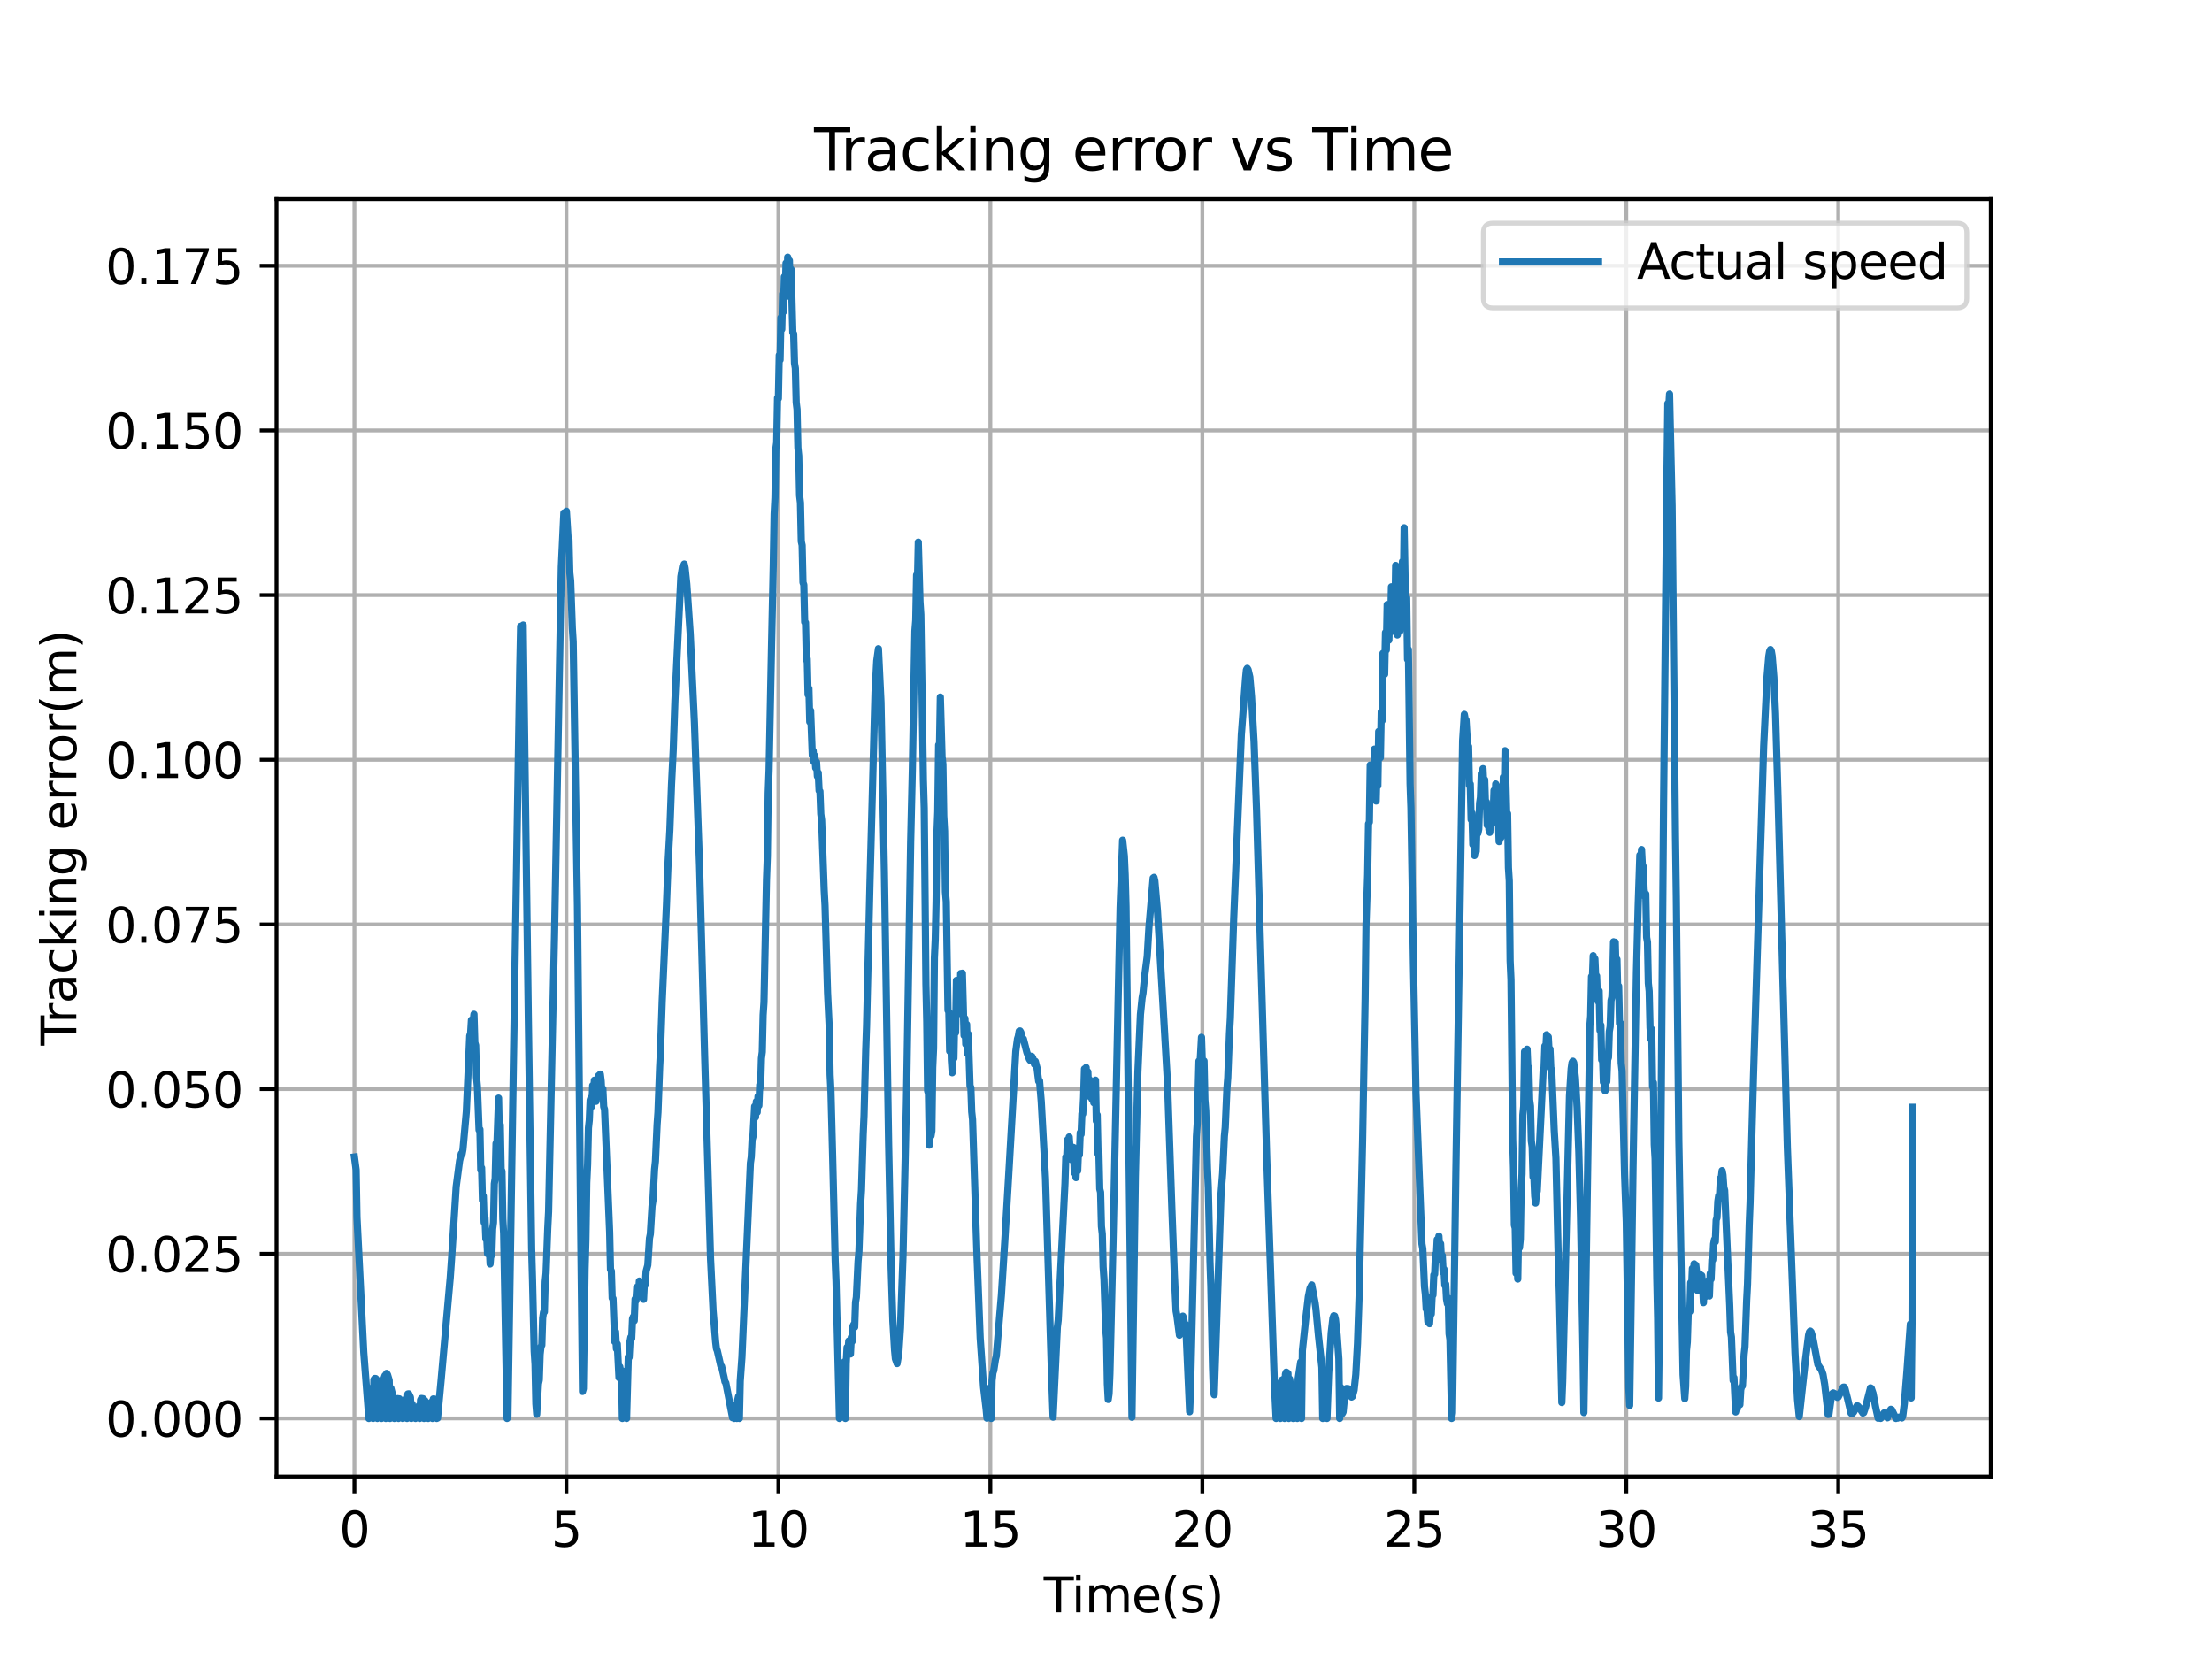 <?xml version="1.0" encoding="utf-8" standalone="no"?>
<!DOCTYPE svg PUBLIC "-//W3C//DTD SVG 1.1//EN"
  "http://www.w3.org/Graphics/SVG/1.1/DTD/svg11.dtd">
<svg xmlns:xlink="http://www.w3.org/1999/xlink" width="460.8pt" height="345.6pt" viewBox="0 0 460.8 345.6" xmlns="http://www.w3.org/2000/svg" version="1.1">
 <defs>
  <style type="text/css">*{stroke-linejoin: round; stroke-linecap: butt}</style>
 </defs>
 <g id="figure_1">
  <g id="patch_1">
   <path d="M 0 345.6 
L 460.8 345.6 
L 460.8 0 
L 0 0 
z
" style="fill: #ffffff"/>
  </g>
  <g id="axes_1">
   <g id="patch_2">
    <path d="M 57.6 307.584 
L 414.72 307.584 
L 414.72 41.472 
L 57.6 41.472 
z
" style="fill: #ffffff"/>
   </g>
   <g id="matplotlib.axis_1">
    <g id="xtick_1">
     <g id="line2d_1">
      <path d="M 73.833 307.584 
L 73.833 41.472 
" clip-path="url(#p5576e6abf6)" style="fill: none; stroke: #b0b0b0; stroke-width: 0.8; stroke-linecap: square"/>
     </g>
     <g id="line2d_2">
      <defs>
       <path id="m42a658c65f" d="M 0 0 
L 0 3.5 
" style="stroke: #000000; stroke-width: 0.8"/>
      </defs>
      <g>
       <use xlink:href="#m42a658c65f" x="73.833" y="307.584" style="stroke: #000000; stroke-width: 0.8"/>
      </g>
     </g>
     <g id="text_1">
      <!-- 0 -->
      <g transform="translate(70.651 322.182) scale(0.1 -0.1)">
       <defs>
        <path id="DejaVuSans-30" d="M 2034 4250 
Q 1547 4250 1301 3770 
Q 1056 3291 1056 2328 
Q 1056 1369 1301 889 
Q 1547 409 2034 409 
Q 2525 409 2770 889 
Q 3016 1369 3016 2328 
Q 3016 3291 2770 3770 
Q 2525 4250 2034 4250 
z
M 2034 4750 
Q 2819 4750 3233 4129 
Q 3647 3509 3647 2328 
Q 3647 1150 3233 529 
Q 2819 -91 2034 -91 
Q 1250 -91 836 529 
Q 422 1150 422 2328 
Q 422 3509 836 4129 
Q 1250 4750 2034 4750 
z
" transform="scale(0.016)"/>
       </defs>
       <use xlink:href="#DejaVuSans-30"/>
      </g>
     </g>
    </g>
    <g id="xtick_2">
     <g id="line2d_3">
      <path d="M 117.991 307.584 
L 117.991 41.472 
" clip-path="url(#p5576e6abf6)" style="fill: none; stroke: #b0b0b0; stroke-width: 0.8; stroke-linecap: square"/>
     </g>
     <g id="line2d_4">
      <g>
       <use xlink:href="#m42a658c65f" x="117.991" y="307.584" style="stroke: #000000; stroke-width: 0.8"/>
      </g>
     </g>
     <g id="text_2">
      <!-- 5 -->
      <g transform="translate(114.81 322.182) scale(0.1 -0.1)">
       <defs>
        <path id="DejaVuSans-35" d="M 691 4666 
L 3169 4666 
L 3169 4134 
L 1269 4134 
L 1269 2991 
Q 1406 3038 1543 3061 
Q 1681 3084 1819 3084 
Q 2600 3084 3056 2656 
Q 3513 2228 3513 1497 
Q 3513 744 3044 326 
Q 2575 -91 1722 -91 
Q 1428 -91 1123 -41 
Q 819 9 494 109 
L 494 744 
Q 775 591 1075 516 
Q 1375 441 1709 441 
Q 2250 441 2565 725 
Q 2881 1009 2881 1497 
Q 2881 1984 2565 2268 
Q 2250 2553 1709 2553 
Q 1456 2553 1204 2497 
Q 953 2441 691 2322 
L 691 4666 
z
" transform="scale(0.016)"/>
       </defs>
       <use xlink:href="#DejaVuSans-35"/>
      </g>
     </g>
    </g>
    <g id="xtick_3">
     <g id="line2d_5">
      <path d="M 162.15 307.584 
L 162.15 41.472 
" clip-path="url(#p5576e6abf6)" style="fill: none; stroke: #b0b0b0; stroke-width: 0.8; stroke-linecap: square"/>
     </g>
     <g id="line2d_6">
      <g>
       <use xlink:href="#m42a658c65f" x="162.15" y="307.584" style="stroke: #000000; stroke-width: 0.8"/>
      </g>
     </g>
     <g id="text_3">
      <!-- 10 -->
      <g transform="translate(155.788 322.182) scale(0.1 -0.1)">
       <defs>
        <path id="DejaVuSans-31" d="M 794 531 
L 1825 531 
L 1825 4091 
L 703 3866 
L 703 4441 
L 1819 4666 
L 2450 4666 
L 2450 531 
L 3481 531 
L 3481 0 
L 794 0 
L 794 531 
z
" transform="scale(0.016)"/>
       </defs>
       <use xlink:href="#DejaVuSans-31"/>
       <use xlink:href="#DejaVuSans-30" x="63.623"/>
      </g>
     </g>
    </g>
    <g id="xtick_4">
     <g id="line2d_7">
      <path d="M 206.309 307.584 
L 206.309 41.472 
" clip-path="url(#p5576e6abf6)" style="fill: none; stroke: #b0b0b0; stroke-width: 0.8; stroke-linecap: square"/>
     </g>
     <g id="line2d_8">
      <g>
       <use xlink:href="#m42a658c65f" x="206.309" y="307.584" style="stroke: #000000; stroke-width: 0.8"/>
      </g>
     </g>
     <g id="text_4">
      <!-- 15 -->
      <g transform="translate(199.946 322.182) scale(0.1 -0.1)">
       <use xlink:href="#DejaVuSans-31"/>
       <use xlink:href="#DejaVuSans-35" x="63.623"/>
      </g>
     </g>
    </g>
    <g id="xtick_5">
     <g id="line2d_9">
      <path d="M 250.467 307.584 
L 250.467 41.472 
" clip-path="url(#p5576e6abf6)" style="fill: none; stroke: #b0b0b0; stroke-width: 0.8; stroke-linecap: square"/>
     </g>
     <g id="line2d_10">
      <g>
       <use xlink:href="#m42a658c65f" x="250.467" y="307.584" style="stroke: #000000; stroke-width: 0.8"/>
      </g>
     </g>
     <g id="text_5">
      <!-- 20 -->
      <g transform="translate(244.105 322.182) scale(0.1 -0.1)">
       <defs>
        <path id="DejaVuSans-32" d="M 1228 531 
L 3431 531 
L 3431 0 
L 469 0 
L 469 531 
Q 828 903 1448 1529 
Q 2069 2156 2228 2338 
Q 2531 2678 2651 2914 
Q 2772 3150 2772 3378 
Q 2772 3750 2511 3984 
Q 2250 4219 1831 4219 
Q 1534 4219 1204 4116 
Q 875 4013 500 3803 
L 500 4441 
Q 881 4594 1212 4672 
Q 1544 4750 1819 4750 
Q 2544 4750 2975 4387 
Q 3406 4025 3406 3419 
Q 3406 3131 3298 2873 
Q 3191 2616 2906 2266 
Q 2828 2175 2409 1742 
Q 1991 1309 1228 531 
z
" transform="scale(0.016)"/>
       </defs>
       <use xlink:href="#DejaVuSans-32"/>
       <use xlink:href="#DejaVuSans-30" x="63.623"/>
      </g>
     </g>
    </g>
    <g id="xtick_6">
     <g id="line2d_11">
      <path d="M 294.626 307.584 
L 294.626 41.472 
" clip-path="url(#p5576e6abf6)" style="fill: none; stroke: #b0b0b0; stroke-width: 0.8; stroke-linecap: square"/>
     </g>
     <g id="line2d_12">
      <g>
       <use xlink:href="#m42a658c65f" x="294.626" y="307.584" style="stroke: #000000; stroke-width: 0.8"/>
      </g>
     </g>
     <g id="text_6">
      <!-- 25 -->
      <g transform="translate(288.264 322.182) scale(0.1 -0.1)">
       <use xlink:href="#DejaVuSans-32"/>
       <use xlink:href="#DejaVuSans-35" x="63.623"/>
      </g>
     </g>
    </g>
    <g id="xtick_7">
     <g id="line2d_13">
      <path d="M 338.785 307.584 
L 338.785 41.472 
" clip-path="url(#p5576e6abf6)" style="fill: none; stroke: #b0b0b0; stroke-width: 0.8; stroke-linecap: square"/>
     </g>
     <g id="line2d_14">
      <g>
       <use xlink:href="#m42a658c65f" x="338.785" y="307.584" style="stroke: #000000; stroke-width: 0.8"/>
      </g>
     </g>
     <g id="text_7">
      <!-- 30 -->
      <g transform="translate(332.422 322.182) scale(0.1 -0.1)">
       <defs>
        <path id="DejaVuSans-33" d="M 2597 2516 
Q 3050 2419 3304 2112 
Q 3559 1806 3559 1356 
Q 3559 666 3084 287 
Q 2609 -91 1734 -91 
Q 1441 -91 1130 -33 
Q 819 25 488 141 
L 488 750 
Q 750 597 1062 519 
Q 1375 441 1716 441 
Q 2309 441 2620 675 
Q 2931 909 2931 1356 
Q 2931 1769 2642 2001 
Q 2353 2234 1838 2234 
L 1294 2234 
L 1294 2753 
L 1863 2753 
Q 2328 2753 2575 2939 
Q 2822 3125 2822 3475 
Q 2822 3834 2567 4026 
Q 2313 4219 1838 4219 
Q 1578 4219 1281 4162 
Q 984 4106 628 3988 
L 628 4550 
Q 988 4650 1302 4700 
Q 1616 4750 1894 4750 
Q 2613 4750 3031 4423 
Q 3450 4097 3450 3541 
Q 3450 3153 3228 2886 
Q 3006 2619 2597 2516 
z
" transform="scale(0.016)"/>
       </defs>
       <use xlink:href="#DejaVuSans-33"/>
       <use xlink:href="#DejaVuSans-30" x="63.623"/>
      </g>
     </g>
    </g>
    <g id="xtick_8">
     <g id="line2d_15">
      <path d="M 382.943 307.584 
L 382.943 41.472 
" clip-path="url(#p5576e6abf6)" style="fill: none; stroke: #b0b0b0; stroke-width: 0.8; stroke-linecap: square"/>
     </g>
     <g id="line2d_16">
      <g>
       <use xlink:href="#m42a658c65f" x="382.943" y="307.584" style="stroke: #000000; stroke-width: 0.8"/>
      </g>
     </g>
     <g id="text_8">
      <!-- 35 -->
      <g transform="translate(376.581 322.182) scale(0.1 -0.1)">
       <use xlink:href="#DejaVuSans-33"/>
       <use xlink:href="#DejaVuSans-35" x="63.623"/>
      </g>
     </g>
    </g>
    <g id="text_9">
     <!-- Time(s) -->
     <g transform="translate(217.42 335.861) scale(0.1 -0.1)">
      <defs>
       <path id="DejaVuSans-54" d="M -19 4666 
L 3928 4666 
L 3928 4134 
L 2272 4134 
L 2272 0 
L 1638 0 
L 1638 4134 
L -19 4134 
L -19 4666 
z
" transform="scale(0.016)"/>
       <path id="DejaVuSans-69" d="M 603 3500 
L 1178 3500 
L 1178 0 
L 603 0 
L 603 3500 
z
M 603 4863 
L 1178 4863 
L 1178 4134 
L 603 4134 
L 603 4863 
z
" transform="scale(0.016)"/>
       <path id="DejaVuSans-6d" d="M 3328 2828 
Q 3544 3216 3844 3400 
Q 4144 3584 4550 3584 
Q 5097 3584 5394 3201 
Q 5691 2819 5691 2113 
L 5691 0 
L 5113 0 
L 5113 2094 
Q 5113 2597 4934 2840 
Q 4756 3084 4391 3084 
Q 3944 3084 3684 2787 
Q 3425 2491 3425 1978 
L 3425 0 
L 2847 0 
L 2847 2094 
Q 2847 2600 2669 2842 
Q 2491 3084 2119 3084 
Q 1678 3084 1418 2786 
Q 1159 2488 1159 1978 
L 1159 0 
L 581 0 
L 581 3500 
L 1159 3500 
L 1159 2956 
Q 1356 3278 1631 3431 
Q 1906 3584 2284 3584 
Q 2666 3584 2933 3390 
Q 3200 3197 3328 2828 
z
" transform="scale(0.016)"/>
       <path id="DejaVuSans-65" d="M 3597 1894 
L 3597 1613 
L 953 1613 
Q 991 1019 1311 708 
Q 1631 397 2203 397 
Q 2534 397 2845 478 
Q 3156 559 3463 722 
L 3463 178 
Q 3153 47 2828 -22 
Q 2503 -91 2169 -91 
Q 1331 -91 842 396 
Q 353 884 353 1716 
Q 353 2575 817 3079 
Q 1281 3584 2069 3584 
Q 2775 3584 3186 3129 
Q 3597 2675 3597 1894 
z
M 3022 2063 
Q 3016 2534 2758 2815 
Q 2500 3097 2075 3097 
Q 1594 3097 1305 2825 
Q 1016 2553 972 2059 
L 3022 2063 
z
" transform="scale(0.016)"/>
       <path id="DejaVuSans-28" d="M 1984 4856 
Q 1566 4138 1362 3434 
Q 1159 2731 1159 2009 
Q 1159 1288 1364 580 
Q 1569 -128 1984 -844 
L 1484 -844 
Q 1016 -109 783 600 
Q 550 1309 550 2009 
Q 550 2706 781 3412 
Q 1013 4119 1484 4856 
L 1984 4856 
z
" transform="scale(0.016)"/>
       <path id="DejaVuSans-73" d="M 2834 3397 
L 2834 2853 
Q 2591 2978 2328 3040 
Q 2066 3103 1784 3103 
Q 1356 3103 1142 2972 
Q 928 2841 928 2578 
Q 928 2378 1081 2264 
Q 1234 2150 1697 2047 
L 1894 2003 
Q 2506 1872 2764 1633 
Q 3022 1394 3022 966 
Q 3022 478 2636 193 
Q 2250 -91 1575 -91 
Q 1294 -91 989 -36 
Q 684 19 347 128 
L 347 722 
Q 666 556 975 473 
Q 1284 391 1588 391 
Q 1994 391 2212 530 
Q 2431 669 2431 922 
Q 2431 1156 2273 1281 
Q 2116 1406 1581 1522 
L 1381 1569 
Q 847 1681 609 1914 
Q 372 2147 372 2553 
Q 372 3047 722 3315 
Q 1072 3584 1716 3584 
Q 2034 3584 2315 3537 
Q 2597 3491 2834 3397 
z
" transform="scale(0.016)"/>
       <path id="DejaVuSans-29" d="M 513 4856 
L 1013 4856 
Q 1481 4119 1714 3412 
Q 1947 2706 1947 2009 
Q 1947 1309 1714 600 
Q 1481 -109 1013 -844 
L 513 -844 
Q 928 -128 1133 580 
Q 1338 1288 1338 2009 
Q 1338 2731 1133 3434 
Q 928 4138 513 4856 
z
" transform="scale(0.016)"/>
      </defs>
      <use xlink:href="#DejaVuSans-54"/>
      <use xlink:href="#DejaVuSans-69" x="57.959"/>
      <use xlink:href="#DejaVuSans-6d" x="85.742"/>
      <use xlink:href="#DejaVuSans-65" x="183.154"/>
      <use xlink:href="#DejaVuSans-28" x="244.678"/>
      <use xlink:href="#DejaVuSans-73" x="283.691"/>
      <use xlink:href="#DejaVuSans-29" x="335.791"/>
     </g>
    </g>
   </g>
   <g id="matplotlib.axis_2">
    <g id="ytick_1">
     <g id="line2d_17">
      <path d="M 57.6 295.488 
L 414.72 295.488 
" clip-path="url(#p5576e6abf6)" style="fill: none; stroke: #b0b0b0; stroke-width: 0.8; stroke-linecap: square"/>
     </g>
     <g id="line2d_18">
      <defs>
       <path id="m57cff7395d" d="M 0 0 
L -3.5 0 
" style="stroke: #000000; stroke-width: 0.8"/>
      </defs>
      <g>
       <use xlink:href="#m57cff7395d" x="57.6" y="295.488" style="stroke: #000000; stroke-width: 0.8"/>
      </g>
     </g>
     <g id="text_10">
      <!-- 0.000 -->
      <g transform="translate(21.972 299.287) scale(0.1 -0.1)">
       <defs>
        <path id="DejaVuSans-2e" d="M 684 794 
L 1344 794 
L 1344 0 
L 684 0 
L 684 794 
z
" transform="scale(0.016)"/>
       </defs>
       <use xlink:href="#DejaVuSans-30"/>
       <use xlink:href="#DejaVuSans-2e" x="63.623"/>
       <use xlink:href="#DejaVuSans-30" x="95.41"/>
       <use xlink:href="#DejaVuSans-30" x="159.033"/>
       <use xlink:href="#DejaVuSans-30" x="222.656"/>
      </g>
     </g>
    </g>
    <g id="ytick_2">
     <g id="line2d_19">
      <path d="M 57.6 261.184 
L 414.72 261.184 
" clip-path="url(#p5576e6abf6)" style="fill: none; stroke: #b0b0b0; stroke-width: 0.8; stroke-linecap: square"/>
     </g>
     <g id="line2d_20">
      <g>
       <use xlink:href="#m57cff7395d" x="57.6" y="261.184" style="stroke: #000000; stroke-width: 0.8"/>
      </g>
     </g>
     <g id="text_11">
      <!-- 0.025 -->
      <g transform="translate(21.972 264.983) scale(0.1 -0.1)">
       <use xlink:href="#DejaVuSans-30"/>
       <use xlink:href="#DejaVuSans-2e" x="63.623"/>
       <use xlink:href="#DejaVuSans-30" x="95.41"/>
       <use xlink:href="#DejaVuSans-32" x="159.033"/>
       <use xlink:href="#DejaVuSans-35" x="222.656"/>
      </g>
     </g>
    </g>
    <g id="ytick_3">
     <g id="line2d_21">
      <path d="M 57.6 226.88 
L 414.72 226.88 
" clip-path="url(#p5576e6abf6)" style="fill: none; stroke: #b0b0b0; stroke-width: 0.8; stroke-linecap: square"/>
     </g>
     <g id="line2d_22">
      <g>
       <use xlink:href="#m57cff7395d" x="57.6" y="226.88" style="stroke: #000000; stroke-width: 0.8"/>
      </g>
     </g>
     <g id="text_12">
      <!-- 0.050 -->
      <g transform="translate(21.972 230.68) scale(0.1 -0.1)">
       <use xlink:href="#DejaVuSans-30"/>
       <use xlink:href="#DejaVuSans-2e" x="63.623"/>
       <use xlink:href="#DejaVuSans-30" x="95.41"/>
       <use xlink:href="#DejaVuSans-35" x="159.033"/>
       <use xlink:href="#DejaVuSans-30" x="222.656"/>
      </g>
     </g>
    </g>
    <g id="ytick_4">
     <g id="line2d_23">
      <path d="M 57.6 192.577 
L 414.72 192.577 
" clip-path="url(#p5576e6abf6)" style="fill: none; stroke: #b0b0b0; stroke-width: 0.8; stroke-linecap: square"/>
     </g>
     <g id="line2d_24">
      <g>
       <use xlink:href="#m57cff7395d" x="57.6" y="192.577" style="stroke: #000000; stroke-width: 0.8"/>
      </g>
     </g>
     <g id="text_13">
      <!-- 0.075 -->
      <g transform="translate(21.972 196.376) scale(0.1 -0.1)">
       <defs>
        <path id="DejaVuSans-37" d="M 525 4666 
L 3525 4666 
L 3525 4397 
L 1831 0 
L 1172 0 
L 2766 4134 
L 525 4134 
L 525 4666 
z
" transform="scale(0.016)"/>
       </defs>
       <use xlink:href="#DejaVuSans-30"/>
       <use xlink:href="#DejaVuSans-2e" x="63.623"/>
       <use xlink:href="#DejaVuSans-30" x="95.41"/>
       <use xlink:href="#DejaVuSans-37" x="159.033"/>
       <use xlink:href="#DejaVuSans-35" x="222.656"/>
      </g>
     </g>
    </g>
    <g id="ytick_5">
     <g id="line2d_25">
      <path d="M 57.6 158.273 
L 414.72 158.273 
" clip-path="url(#p5576e6abf6)" style="fill: none; stroke: #b0b0b0; stroke-width: 0.8; stroke-linecap: square"/>
     </g>
     <g id="line2d_26">
      <g>
       <use xlink:href="#m57cff7395d" x="57.6" y="158.273" style="stroke: #000000; stroke-width: 0.8"/>
      </g>
     </g>
     <g id="text_14">
      <!-- 0.100 -->
      <g transform="translate(21.972 162.072) scale(0.1 -0.1)">
       <use xlink:href="#DejaVuSans-30"/>
       <use xlink:href="#DejaVuSans-2e" x="63.623"/>
       <use xlink:href="#DejaVuSans-31" x="95.41"/>
       <use xlink:href="#DejaVuSans-30" x="159.033"/>
       <use xlink:href="#DejaVuSans-30" x="222.656"/>
      </g>
     </g>
    </g>
    <g id="ytick_6">
     <g id="line2d_27">
      <path d="M 57.6 123.969 
L 414.72 123.969 
" clip-path="url(#p5576e6abf6)" style="fill: none; stroke: #b0b0b0; stroke-width: 0.8; stroke-linecap: square"/>
     </g>
     <g id="line2d_28">
      <g>
       <use xlink:href="#m57cff7395d" x="57.6" y="123.969" style="stroke: #000000; stroke-width: 0.8"/>
      </g>
     </g>
     <g id="text_15">
      <!-- 0.125 -->
      <g transform="translate(21.972 127.768) scale(0.1 -0.1)">
       <use xlink:href="#DejaVuSans-30"/>
       <use xlink:href="#DejaVuSans-2e" x="63.623"/>
       <use xlink:href="#DejaVuSans-31" x="95.41"/>
       <use xlink:href="#DejaVuSans-32" x="159.033"/>
       <use xlink:href="#DejaVuSans-35" x="222.656"/>
      </g>
     </g>
    </g>
    <g id="ytick_7">
     <g id="line2d_29">
      <path d="M 57.6 89.665 
L 414.72 89.665 
" clip-path="url(#p5576e6abf6)" style="fill: none; stroke: #b0b0b0; stroke-width: 0.8; stroke-linecap: square"/>
     </g>
     <g id="line2d_30">
      <g>
       <use xlink:href="#m57cff7395d" x="57.6" y="89.665" style="stroke: #000000; stroke-width: 0.8"/>
      </g>
     </g>
     <g id="text_16">
      <!-- 0.150 -->
      <g transform="translate(21.972 93.464) scale(0.1 -0.1)">
       <use xlink:href="#DejaVuSans-30"/>
       <use xlink:href="#DejaVuSans-2e" x="63.623"/>
       <use xlink:href="#DejaVuSans-31" x="95.41"/>
       <use xlink:href="#DejaVuSans-35" x="159.033"/>
       <use xlink:href="#DejaVuSans-30" x="222.656"/>
      </g>
     </g>
    </g>
    <g id="ytick_8">
     <g id="line2d_31">
      <path d="M 57.6 55.361 
L 414.72 55.361 
" clip-path="url(#p5576e6abf6)" style="fill: none; stroke: #b0b0b0; stroke-width: 0.8; stroke-linecap: square"/>
     </g>
     <g id="line2d_32">
      <g>
       <use xlink:href="#m57cff7395d" x="57.6" y="55.361" style="stroke: #000000; stroke-width: 0.8"/>
      </g>
     </g>
     <g id="text_17">
      <!-- 0.175 -->
      <g transform="translate(21.972 59.161) scale(0.1 -0.1)">
       <use xlink:href="#DejaVuSans-30"/>
       <use xlink:href="#DejaVuSans-2e" x="63.623"/>
       <use xlink:href="#DejaVuSans-31" x="95.41"/>
       <use xlink:href="#DejaVuSans-37" x="159.033"/>
       <use xlink:href="#DejaVuSans-35" x="222.656"/>
      </g>
     </g>
    </g>
    <g id="text_18">
     <!-- Tracking error(m) -->
     <g transform="translate(15.892 217.804) rotate(-90) scale(0.1 -0.1)">
      <defs>
       <path id="DejaVuSans-72" d="M 2631 2963 
Q 2534 3019 2420 3045 
Q 2306 3072 2169 3072 
Q 1681 3072 1420 2755 
Q 1159 2438 1159 1844 
L 1159 0 
L 581 0 
L 581 3500 
L 1159 3500 
L 1159 2956 
Q 1341 3275 1631 3429 
Q 1922 3584 2338 3584 
Q 2397 3584 2469 3576 
Q 2541 3569 2628 3553 
L 2631 2963 
z
" transform="scale(0.016)"/>
       <path id="DejaVuSans-61" d="M 2194 1759 
Q 1497 1759 1228 1600 
Q 959 1441 959 1056 
Q 959 750 1161 570 
Q 1363 391 1709 391 
Q 2188 391 2477 730 
Q 2766 1069 2766 1631 
L 2766 1759 
L 2194 1759 
z
M 3341 1997 
L 3341 0 
L 2766 0 
L 2766 531 
Q 2569 213 2275 61 
Q 1981 -91 1556 -91 
Q 1019 -91 701 211 
Q 384 513 384 1019 
Q 384 1609 779 1909 
Q 1175 2209 1959 2209 
L 2766 2209 
L 2766 2266 
Q 2766 2663 2505 2880 
Q 2244 3097 1772 3097 
Q 1472 3097 1187 3025 
Q 903 2953 641 2809 
L 641 3341 
Q 956 3463 1253 3523 
Q 1550 3584 1831 3584 
Q 2591 3584 2966 3190 
Q 3341 2797 3341 1997 
z
" transform="scale(0.016)"/>
       <path id="DejaVuSans-63" d="M 3122 3366 
L 3122 2828 
Q 2878 2963 2633 3030 
Q 2388 3097 2138 3097 
Q 1578 3097 1268 2742 
Q 959 2388 959 1747 
Q 959 1106 1268 751 
Q 1578 397 2138 397 
Q 2388 397 2633 464 
Q 2878 531 3122 666 
L 3122 134 
Q 2881 22 2623 -34 
Q 2366 -91 2075 -91 
Q 1284 -91 818 406 
Q 353 903 353 1747 
Q 353 2603 823 3093 
Q 1294 3584 2113 3584 
Q 2378 3584 2631 3529 
Q 2884 3475 3122 3366 
z
" transform="scale(0.016)"/>
       <path id="DejaVuSans-6b" d="M 581 4863 
L 1159 4863 
L 1159 1991 
L 2875 3500 
L 3609 3500 
L 1753 1863 
L 3688 0 
L 2938 0 
L 1159 1709 
L 1159 0 
L 581 0 
L 581 4863 
z
" transform="scale(0.016)"/>
       <path id="DejaVuSans-6e" d="M 3513 2113 
L 3513 0 
L 2938 0 
L 2938 2094 
Q 2938 2591 2744 2837 
Q 2550 3084 2163 3084 
Q 1697 3084 1428 2787 
Q 1159 2491 1159 1978 
L 1159 0 
L 581 0 
L 581 3500 
L 1159 3500 
L 1159 2956 
Q 1366 3272 1645 3428 
Q 1925 3584 2291 3584 
Q 2894 3584 3203 3211 
Q 3513 2838 3513 2113 
z
" transform="scale(0.016)"/>
       <path id="DejaVuSans-67" d="M 2906 1791 
Q 2906 2416 2648 2759 
Q 2391 3103 1925 3103 
Q 1463 3103 1205 2759 
Q 947 2416 947 1791 
Q 947 1169 1205 825 
Q 1463 481 1925 481 
Q 2391 481 2648 825 
Q 2906 1169 2906 1791 
z
M 3481 434 
Q 3481 -459 3084 -895 
Q 2688 -1331 1869 -1331 
Q 1566 -1331 1297 -1286 
Q 1028 -1241 775 -1147 
L 775 -588 
Q 1028 -725 1275 -790 
Q 1522 -856 1778 -856 
Q 2344 -856 2625 -561 
Q 2906 -266 2906 331 
L 2906 616 
Q 2728 306 2450 153 
Q 2172 0 1784 0 
Q 1141 0 747 490 
Q 353 981 353 1791 
Q 353 2603 747 3093 
Q 1141 3584 1784 3584 
Q 2172 3584 2450 3431 
Q 2728 3278 2906 2969 
L 2906 3500 
L 3481 3500 
L 3481 434 
z
" transform="scale(0.016)"/>
       <path id="DejaVuSans-20" transform="scale(0.016)"/>
       <path id="DejaVuSans-6f" d="M 1959 3097 
Q 1497 3097 1228 2736 
Q 959 2375 959 1747 
Q 959 1119 1226 758 
Q 1494 397 1959 397 
Q 2419 397 2687 759 
Q 2956 1122 2956 1747 
Q 2956 2369 2687 2733 
Q 2419 3097 1959 3097 
z
M 1959 3584 
Q 2709 3584 3137 3096 
Q 3566 2609 3566 1747 
Q 3566 888 3137 398 
Q 2709 -91 1959 -91 
Q 1206 -91 779 398 
Q 353 888 353 1747 
Q 353 2609 779 3096 
Q 1206 3584 1959 3584 
z
" transform="scale(0.016)"/>
      </defs>
      <use xlink:href="#DejaVuSans-54"/>
      <use xlink:href="#DejaVuSans-72" x="46.334"/>
      <use xlink:href="#DejaVuSans-61" x="87.447"/>
      <use xlink:href="#DejaVuSans-63" x="148.727"/>
      <use xlink:href="#DejaVuSans-6b" x="203.707"/>
      <use xlink:href="#DejaVuSans-69" x="261.617"/>
      <use xlink:href="#DejaVuSans-6e" x="289.4"/>
      <use xlink:href="#DejaVuSans-67" x="352.779"/>
      <use xlink:href="#DejaVuSans-20" x="416.256"/>
      <use xlink:href="#DejaVuSans-65" x="448.043"/>
      <use xlink:href="#DejaVuSans-72" x="509.566"/>
      <use xlink:href="#DejaVuSans-72" x="548.93"/>
      <use xlink:href="#DejaVuSans-6f" x="587.793"/>
      <use xlink:href="#DejaVuSans-72" x="648.975"/>
      <use xlink:href="#DejaVuSans-28" x="690.088"/>
      <use xlink:href="#DejaVuSans-6d" x="729.102"/>
      <use xlink:href="#DejaVuSans-29" x="826.514"/>
     </g>
    </g>
   </g>
   <g id="line2d_33">
    <path d="M 73.833 241.018 
L 74.186 243.688 
L 74.186 243.688 
L 74.363 253.581 
L 74.363 253.581 
L 75.776 281.729 
L 75.776 281.729 
L 76.836 295.488 
L 76.836 295.488 
L 77.189 292.324 
L 77.189 292.324 
L 77.542 289.102 
L 77.542 289.102 
L 77.719 295.488 
L 77.719 295.488 
L 77.895 287.399 
L 77.895 287.399 
L 78.072 287.159 
L 78.249 287.17 
L 78.249 287.17 
L 78.425 287.384 
L 78.425 287.384 
L 78.602 295.488 
L 78.602 295.488 
L 78.778 288.198 
L 78.778 288.198 
L 79.132 288.808 
L 79.132 288.808 
L 79.308 288.715 
L 79.308 288.715 
L 79.485 295.488 
L 79.485 295.488 
L 79.662 288.036 
L 79.662 288.036 
L 80.192 286.555 
L 80.192 286.555 
L 80.368 295.488 
L 80.368 295.488 
L 80.545 286.098 
L 80.545 286.098 
L 80.721 286.362 
L 80.721 286.362 
L 81.075 287.538 
L 81.075 287.538 
L 81.251 295.488 
L 81.251 295.488 
L 81.428 289.183 
L 81.428 289.183 
L 81.958 291.258 
L 81.958 291.258 
L 82.135 295.488 
L 82.135 295.488 
L 82.311 291.587 
L 82.311 291.587 
L 82.664 291.477 
L 82.664 291.477 
L 82.841 291.356 
L 83.018 295.488 
L 83.018 295.488 
L 83.194 291.406 
L 83.194 291.406 
L 83.371 291.79 
L 83.371 291.79 
L 83.724 293.516 
L 83.724 293.516 
L 83.901 295.488 
L 83.901 295.488 
L 84.078 295.082 
L 84.078 295.082 
L 84.607 291.518 
L 84.607 291.518 
L 84.784 295.488 
L 84.784 295.488 
L 84.961 290.388 
L 85.137 290.358 
L 85.137 290.358 
L 85.491 291.086 
L 85.491 291.086 
L 85.667 295.488 
L 85.667 295.488 
L 85.844 292.462 
L 85.844 292.462 
L 86.55 295.488 
L 86.55 295.488 
L 86.904 293.953 
L 86.904 293.953 
L 87.257 292.866 
L 87.257 292.866 
L 87.434 295.488 
L 87.434 295.488 
L 87.61 291.647 
L 87.787 291.324 
L 87.787 291.324 
L 88.14 291.383 
L 88.14 291.383 
L 88.317 295.488 
L 88.317 295.488 
L 88.493 291.748 
L 88.493 291.748 
L 88.67 292.056 
L 88.67 292.056 
L 89.023 292.977 
L 89.023 292.977 
L 89.2 295.488 
L 89.2 295.488 
L 89.377 293.092 
L 89.377 293.092 
L 89.906 292.056 
L 89.906 292.056 
L 90.083 295.488 
L 90.083 295.488 
L 90.26 291.428 
L 90.26 291.428 
L 90.436 291.436 
L 90.436 291.436 
L 90.79 293.091 
L 90.79 293.091 
L 90.966 295.488 
L 90.966 295.488 
L 91.143 295.41 
L 91.143 295.41 
L 91.849 287.922 
L 91.849 287.922 
L 93.792 266.142 
L 93.792 266.142 
L 94.146 261.08 
L 94.146 261.08 
L 95.029 247.224 
L 95.029 247.224 
L 95.735 241.831 
L 95.735 241.831 
L 96.089 240.336 
L 96.089 240.336 
L 96.265 240.406 
L 96.265 240.406 
L 96.442 239.431 
L 96.442 239.431 
L 97.149 231.547 
L 97.149 231.547 
L 97.855 215.729 
L 97.855 215.729 
L 98.032 215.371 
L 98.032 215.371 
L 98.208 212.489 
L 98.208 212.489 
L 98.385 213.328 
L 98.562 212.883 
L 98.562 212.883 
L 98.738 211.286 
L 98.915 217.181 
L 98.915 217.181 
L 99.091 217.756 
L 99.091 217.756 
L 99.268 224.383 
L 99.268 224.383 
L 99.445 226.285 
L 99.445 226.285 
L 99.798 235.407 
L 99.798 235.407 
L 99.975 235.274 
L 99.975 235.274 
L 100.151 243.733 
L 100.151 243.733 
L 100.328 243.283 
L 100.328 243.283 
L 100.505 250.059 
L 100.505 250.059 
L 100.681 249.172 
L 100.681 249.172 
L 100.858 254.665 
L 100.858 254.665 
L 101.034 253.731 
L 101.211 258.1 
L 101.211 258.1 
L 101.388 257.659 
L 101.388 257.659 
L 101.564 261.176 
L 101.564 261.176 
L 101.741 261.095 
L 101.741 261.095 
L 101.918 259.754 
L 101.918 259.754 
L 102.094 263.31 
L 102.094 263.31 
L 102.271 261.083 
L 102.271 261.083 
L 102.448 261.479 
L 102.448 261.479 
L 102.624 256.006 
L 102.624 256.006 
L 102.801 254.687 
L 102.977 246.591 
L 102.977 246.591 
L 103.154 245.47 
L 103.154 245.47 
L 103.331 238.198 
L 103.331 238.198 
L 103.507 238.758 
L 103.507 238.758 
L 103.861 228.763 
L 103.861 228.763 
L 104.037 236.933 
L 104.037 236.933 
L 104.214 234.316 
L 104.214 234.316 
L 104.391 243.606 
L 104.391 243.606 
L 104.567 243.962 
L 104.567 243.962 
L 104.744 253.916 
L 104.744 253.916 
L 104.92 256.955 
L 104.92 256.955 
L 105.627 295.488 
L 105.627 295.488 
L 105.804 295.271 
L 105.804 295.271 
L 106.334 260.549 
L 106.334 260.549 
L 106.863 226.964 
L 106.863 226.964 
L 108.276 139.112 
L 108.276 139.112 
L 108.453 130.474 
L 108.453 130.474 
L 108.63 132.534 
L 108.63 132.534 
L 108.983 130.204 
L 108.983 130.204 
L 110.043 211.043 
L 110.043 211.043 
L 110.749 260.129 
L 110.749 260.129 
L 110.926 266.342 
L 110.926 266.342 
L 111.279 281.436 
L 111.279 281.436 
L 111.456 284.191 
L 111.456 284.191 
L 111.633 292.454 
L 111.633 292.454 
L 111.809 294.625 
L 111.809 294.625 
L 112.162 288.292 
L 112.162 288.292 
L 112.339 287.484 
L 112.339 287.484 
L 112.516 282.126 
L 112.516 282.126 
L 112.692 280.529 
L 112.692 280.529 
L 112.869 280.231 
L 112.869 280.231 
L 113.046 274.576 
L 113.046 274.576 
L 113.222 273.384 
L 113.222 273.384 
L 113.399 273.299 
L 113.399 273.299 
L 113.576 266.984 
L 113.576 266.984 
L 113.752 265.239 
L 114.105 255.889 
L 114.105 255.889 
L 114.282 252.418 
L 114.282 252.418 
L 115.519 194.588 
L 115.519 194.588 
L 116.932 118.093 
L 116.932 118.093 
L 117.461 106.856 
L 117.461 106.856 
L 117.638 107.056 
L 117.638 107.056 
L 117.991 106.495 
L 117.991 106.495 
L 118.345 112.173 
L 118.345 112.173 
L 118.521 112.384 
L 118.698 119.309 
L 118.875 120.971 
L 118.875 120.971 
L 119.228 130.834 
L 119.228 130.834 
L 119.404 133.693 
L 119.404 133.693 
L 120.288 188.567 
L 120.288 188.567 
L 120.994 257.72 
L 120.994 257.72 
L 121.347 289.869 
L 121.524 289.295 
L 121.877 264.407 
L 121.877 264.407 
L 122.054 258.213 
L 122.054 258.213 
L 122.231 246.406 
L 122.231 246.406 
L 122.407 242.586 
L 122.407 242.586 
L 122.584 234.965 
L 122.584 234.965 
L 122.761 233.339 
L 122.761 233.339 
L 122.937 229.171 
L 122.937 229.171 
L 123.114 228.689 
L 123.114 228.689 
L 123.29 230.467 
L 123.29 230.467 
L 123.467 226.131 
L 123.467 226.131 
L 123.644 227.597 
L 123.644 227.597 
L 123.82 225.025 
L 123.82 225.025 
L 123.997 226.3 
L 123.997 226.3 
L 124.174 229.416 
L 124.174 229.416 
L 124.35 225.11 
L 124.35 225.11 
L 124.527 227.233 
L 124.527 227.233 
L 124.704 224.076 
L 124.704 224.076 
L 124.88 225.525 
L 124.88 225.525 
L 125.057 223.759 
L 125.057 223.759 
L 125.233 225.204 
L 125.233 225.204 
L 125.41 228.591 
L 125.41 228.591 
L 125.587 226.806 
L 125.763 230.551 
L 125.763 230.551 
L 125.94 231.086 
L 125.94 231.086 
L 127 256.682 
L 127 256.682 
L 127.176 264.464 
L 127.176 264.464 
L 127.353 264.771 
L 127.353 264.771 
L 127.53 270.424 
L 127.53 270.424 
L 127.706 270.523 
L 127.706 270.523 
L 128.06 279.485 
L 128.06 279.485 
L 128.236 277.413 
L 128.236 277.413 
L 128.413 280.977 
L 128.413 280.977 
L 128.589 279.981 
L 128.589 279.981 
L 128.943 286.968 
L 128.943 286.968 
L 129.119 284.726 
L 129.119 284.726 
L 129.296 287.344 
L 129.296 287.344 
L 129.473 285.475 
L 129.473 285.475 
L 129.649 295.488 
L 129.649 295.488 
L 130.003 286.815 
L 130.003 286.815 
L 130.179 288.346 
L 130.179 288.346 
L 130.356 285.652 
L 130.356 285.652 
L 130.532 295.488 
L 130.532 295.488 
L 130.886 282.673 
L 130.886 282.673 
L 131.062 282.76 
L 131.062 282.76 
L 131.239 279.461 
L 131.239 279.461 
L 131.416 278.561 
L 131.416 278.561 
L 131.592 278.852 
L 131.592 278.852 
L 131.769 274.711 
L 131.769 274.711 
L 131.946 274.287 
L 131.946 274.287 
L 132.122 275.133 
L 132.122 275.133 
L 132.299 270.629 
L 132.299 270.629 
L 132.475 270.97 
L 132.475 270.97 
L 132.652 268.166 
L 132.652 268.166 
L 132.829 268.138 
L 132.829 268.138 
L 133.005 269.447 
L 133.005 269.447 
L 133.182 266.872 
L 133.182 266.872 
L 133.359 267.957 
L 133.359 267.957 
L 133.535 270.168 
L 133.535 270.168 
L 133.712 267.517 
L 133.712 267.517 
L 134.065 270.67 
L 134.065 270.67 
L 134.242 267.098 
L 134.418 267.662 
L 134.418 267.662 
L 134.595 264.851 
L 134.595 264.851 
L 134.948 263.543 
L 134.948 263.543 
L 135.302 257.954 
L 135.302 257.954 
L 135.478 257.07 
L 135.478 257.07 
L 135.832 251.255 
L 135.832 251.255 
L 136.008 250.145 
L 136.008 250.145 
L 136.361 243.548 
L 136.361 243.548 
L 136.538 241.921 
L 136.891 234.228 
L 136.891 234.228 
L 137.068 231.708 
L 137.068 231.708 
L 137.421 222.234 
L 137.421 222.234 
L 137.598 218.683 
L 137.598 218.683 
L 137.951 208.506 
L 137.951 208.506 
L 138.834 188.585 
L 138.834 188.585 
L 139.188 179.348 
L 139.188 179.348 
L 139.541 172.949 
L 139.541 172.949 
L 139.894 163.374 
L 139.894 163.374 
L 140.247 156.258 
L 140.247 156.258 
L 140.601 145.939 
L 140.601 145.939 
L 141.837 120.113 
L 141.837 120.113 
L 142.19 118.036 
L 142.19 118.036 
L 142.367 117.975 
L 142.367 117.975 
L 142.544 117.498 
L 142.544 117.498 
L 142.72 118.328 
L 142.72 118.328 
L 143.074 121.705 
L 143.074 121.705 
L 143.78 132.002 
L 143.78 132.002 
L 144.663 150.59 
L 144.663 150.59 
L 145.723 180.255 
L 145.723 180.255 
L 146.783 219.747 
L 146.783 219.747 
L 148.019 262.228 
L 148.019 262.228 
L 148.549 273.048 
L 148.549 273.048 
L 149.079 279.513 
L 149.079 279.513 
L 149.256 280.964 
L 149.256 280.964 
L 149.432 281.393 
L 149.432 281.393 
L 150.139 284.501 
L 150.139 284.501 
L 150.316 284.632 
L 150.316 284.632 
L 150.845 286.924 
L 150.845 286.924 
L 151.022 287.845 
L 151.022 287.845 
L 151.199 288.062 
L 151.199 288.062 
L 152.612 295.345 
L 152.612 295.345 
L 152.788 294.773 
L 152.788 294.773 
L 152.965 295.488 
L 152.965 295.488 
L 153.142 293.157 
L 153.142 293.157 
L 153.318 292.694 
L 153.318 292.694 
L 153.495 295.488 
L 153.495 295.488 
L 153.672 291.717 
L 153.672 291.717 
L 153.848 290.919 
L 153.848 290.919 
L 154.025 295.488 
L 154.025 295.488 
L 154.202 287.696 
L 154.202 287.696 
L 154.555 282.75 
L 154.555 282.75 
L 156.321 242.276 
L 156.321 242.276 
L 156.498 241.015 
L 156.498 241.015 
L 156.674 237.449 
L 156.674 237.449 
L 156.851 236.787 
L 156.851 236.787 
L 157.204 230.481 
L 157.204 230.481 
L 157.381 232.726 
L 157.381 232.726 
L 157.558 229.468 
L 157.558 229.468 
L 157.734 231.701 
L 157.734 231.701 
L 157.911 228.393 
L 157.911 228.393 
L 158.087 230.314 
L 158.087 230.314 
L 158.264 225.997 
L 158.264 225.997 
L 158.441 226.471 
L 158.441 226.471 
L 158.617 220.474 
L 158.617 220.474 
L 158.794 219.137 
L 158.794 219.137 
L 158.971 211.449 
L 158.971 211.449 
L 159.147 208.791 
L 159.147 208.791 
L 159.677 183.173 
L 159.677 183.173 
L 159.854 178.346 
L 159.854 178.346 
L 160.03 165.219 
L 160.03 165.219 
L 160.207 160.472 
L 160.207 160.472 
L 160.737 134.03 
L 160.737 134.03 
L 161.09 117.519 
L 161.09 117.519 
L 161.267 107.103 
L 161.267 107.103 
L 161.444 103.664 
L 161.444 103.664 
L 161.62 93.48 
L 161.62 93.48 
L 161.797 92.206 
L 161.797 92.206 
L 161.973 82.88 
L 161.973 82.88 
L 162.15 83.017 
L 162.15 83.017 
L 162.327 73.997 
L 162.327 73.997 
L 162.503 74.982 
L 162.503 74.982 
L 162.68 66.178 
L 162.68 66.178 
L 162.857 68.607 
L 162.857 68.607 
L 163.033 61.212 
L 163.033 61.212 
L 163.21 64.938 
L 163.21 64.938 
L 163.387 57.657 
L 163.387 57.657 
L 163.563 61.898 
L 163.563 61.898 
L 163.74 54.817 
L 163.916 59.998 
L 163.916 59.998 
L 164.093 53.568 
L 164.093 53.568 
L 164.27 60.002 
L 164.27 60.002 
L 164.446 54.273 
L 164.446 54.273 
L 164.623 61.827 
L 164.623 61.827 
L 164.8 56.102 
L 164.8 56.102 
L 165.153 69.275 
L 165.153 69.275 
L 165.329 69.536 
L 165.329 69.536 
L 165.506 75.665 
L 165.506 75.665 
L 165.683 76.722 
L 165.683 76.722 
L 165.859 83.835 
L 165.859 83.835 
L 166.036 85.292 
L 166.036 85.292 
L 166.213 93.264 
L 166.213 93.264 
L 166.389 94.978 
L 166.389 94.978 
L 166.566 103.247 
L 166.566 103.247 
L 166.743 104.72 
L 166.743 104.72 
L 166.919 112.801 
L 166.919 112.801 
L 167.096 113.586 
L 167.096 113.586 
L 167.272 121.337 
L 167.272 121.337 
L 167.449 121.835 
L 167.449 121.835 
L 167.626 129.581 
L 167.626 129.581 
L 167.802 129.695 
L 167.802 129.695 
L 167.979 137.497 
L 167.979 137.497 
L 168.156 137.253 
L 168.156 137.253 
L 168.332 144.705 
L 168.332 144.705 
L 168.509 143.429 
L 168.509 143.429 
L 168.686 150.377 
L 168.686 150.377 
L 168.862 148.043 
L 168.862 148.043 
L 169.215 157.351 
L 169.215 157.351 
L 169.392 156.401 
L 169.392 156.401 
L 169.569 158.73 
L 169.569 158.73 
L 169.745 157.443 
L 169.745 157.443 
L 169.922 159.974 
L 169.922 159.974 
L 170.099 158.743 
L 170.099 158.743 
L 170.275 161.714 
L 170.275 161.714 
L 170.452 160.98 
L 170.452 160.98 
L 170.629 164.711 
L 170.629 164.711 
L 170.805 164.84 
L 170.805 164.84 
L 170.982 169.56 
L 170.982 169.56 
L 171.158 170.835 
L 171.158 170.835 
L 171.688 185.403 
L 171.688 185.403 
L 171.865 188.614 
L 171.865 188.614 
L 172.395 206.803 
L 172.395 206.803 
L 172.748 214.134 
L 172.748 214.134 
L 172.925 223.917 
L 172.925 223.917 
L 173.101 227.321 
L 173.101 227.321 
L 173.455 240.942 
L 173.455 240.942 
L 173.985 262.613 
L 173.985 262.613 
L 174.161 266.96 
L 174.161 266.96 
L 174.868 295.488 
L 174.868 295.488 
L 175.044 291.045 
L 175.044 291.045 
L 175.221 293.84 
L 175.221 293.84 
L 175.398 292.177 
L 175.398 292.177 
L 175.574 287.888 
L 175.574 287.888 
L 175.751 286.746 
L 175.751 286.746 
L 175.928 283.681 
L 175.928 283.681 
L 176.104 295.488 
L 176.104 295.488 
L 176.281 283.995 
L 176.281 283.995 
L 176.457 280.684 
L 176.457 280.684 
L 176.634 281.653 
L 176.634 281.653 
L 176.811 279.351 
L 176.811 279.351 
L 176.987 280.022 
L 176.987 280.022 
L 177.164 282.055 
L 177.164 282.055 
L 177.341 278.589 
L 177.341 278.589 
L 177.517 279.454 
L 177.517 279.454 
L 177.694 276.246 
L 177.694 276.246 
L 177.871 275.89 
L 177.871 275.89 
L 178.047 276.471 
L 178.047 276.471 
L 178.224 271.275 
L 178.224 271.275 
L 178.4 270.229 
L 178.4 270.229 
L 178.754 262.739 
L 178.754 262.739 
L 178.93 260.746 
L 178.93 260.746 
L 179.284 250.775 
L 179.284 250.775 
L 179.46 247.95 
L 179.46 247.95 
L 179.814 236.374 
L 179.814 236.374 
L 179.99 232.427 
L 179.99 232.427 
L 180.343 218.859 
L 180.343 218.859 
L 180.52 213.693 
L 180.52 213.693 
L 181.227 184.021 
L 181.227 184.021 
L 182.286 144.232 
L 182.286 144.232 
L 182.64 137.675 
L 182.64 137.675 
L 182.993 135.134 
L 182.993 135.134 
L 183.523 146.261 
L 183.523 146.261 
L 184.229 181.512 
L 184.229 181.512 
L 185.113 238.209 
L 185.113 238.209 
L 185.642 264.163 
L 185.642 264.163 
L 185.996 275.187 
L 185.996 275.187 
L 186.349 281.203 
L 186.349 281.203 
L 186.526 283.047 
L 186.526 283.047 
L 186.879 284.055 
L 186.879 284.055 
L 187.232 281.946 
L 187.232 281.946 
L 187.585 276.561 
L 187.585 276.561 
L 188.115 261.537 
L 188.115 261.537 
L 188.822 229.828 
L 188.822 229.828 
L 189.705 175.412 
L 189.705 175.412 
L 190.058 160.29 
L 190.058 160.29 
L 190.588 131.447 
L 190.588 131.447 
L 190.765 129.211 
L 190.765 129.211 
L 190.942 119.781 
L 190.942 119.781 
L 191.118 121.201 
L 191.118 121.201 
L 191.295 112.937 
L 191.295 112.937 
L 191.648 125.322 
L 191.648 125.322 
L 191.825 128.029 
L 191.825 128.029 
L 192.355 162.472 
L 192.355 162.472 
L 192.531 168.351 
L 192.531 168.351 
L 192.885 205.04 
L 192.885 205.04 
L 193.061 212.916 
L 193.061 212.916 
L 193.238 227.25 
L 193.414 227.818 
L 193.414 227.818 
L 193.591 238.548 
L 193.591 238.548 
L 193.768 230.403 
L 193.768 230.403 
L 193.944 236.625 
L 193.944 236.625 
L 194.121 235.589 
L 194.121 235.589 
L 194.298 222.404 
L 194.298 222.404 
L 194.474 218.41 
L 194.474 218.41 
L 194.651 199.517 
L 194.651 199.517 
L 194.827 195.661 
L 194.827 195.661 
L 195.004 187.796 
L 195.004 187.796 
L 195.181 173.579 
L 195.181 173.579 
L 195.357 169.095 
L 195.357 169.095 
L 195.534 155.179 
L 195.534 155.179 
L 195.711 155.49 
L 195.711 155.49 
L 195.887 145.214 
L 195.887 145.214 
L 196.241 157.589 
L 196.241 157.589 
L 196.417 159.207 
L 196.417 159.207 
L 196.594 169.951 
L 196.594 169.951 
L 196.77 173.114 
L 196.77 173.114 
L 196.947 185.791 
L 196.947 185.791 
L 197.124 187.826 
L 197.124 187.826 
L 197.477 210.475 
L 197.477 210.475 
L 197.654 210.775 
L 197.654 210.775 
L 197.83 218.985 
L 197.83 218.985 
L 198.007 213.678 
L 198.007 213.678 
L 198.184 220.831 
L 198.184 220.831 
L 198.36 223.473 
L 198.36 223.473 
L 198.537 218.042 
L 198.537 218.042 
L 198.713 220.467 
L 198.713 220.467 
L 198.89 211.438 
L 198.89 211.438 
L 199.067 215.118 
L 199.067 215.118 
L 199.243 204.239 
L 199.243 204.239 
L 199.42 209.438 
L 199.42 209.438 
L 199.597 211.204 
L 199.597 211.204 
L 199.773 204.842 
L 199.773 204.842 
L 199.95 209.322 
L 199.95 209.322 
L 200.127 202.802 
L 200.127 202.802 
L 200.303 210.078 
L 200.303 210.078 
L 200.48 202.735 
L 200.48 202.735 
L 200.833 215.703 
L 200.833 215.703 
L 201.01 212.165 
L 201.01 212.165 
L 201.186 217.528 
L 201.186 217.528 
L 201.363 213.392 
L 201.363 213.392 
L 201.54 219.498 
L 201.54 219.498 
L 201.716 215.433 
L 201.716 215.433 
L 202.07 226.225 
L 202.07 226.225 
L 202.246 226.536 
L 202.246 226.536 
L 202.423 231.599 
L 202.423 231.599 
L 202.599 233.242 
L 203.483 260.509 
L 203.483 260.509 
L 204.189 278.744 
L 204.189 278.744 
L 204.896 288.984 
L 204.896 288.984 
L 205.426 293.522 
L 205.426 293.522 
L 205.602 295.432 
L 205.602 295.432 
L 205.779 294.287 
L 205.779 294.287 
L 206.309 289.07 
L 206.309 289.07 
L 206.485 295.488 
L 206.662 287.626 
L 206.662 287.626 
L 206.839 286.005 
L 207.015 285.492 
L 207.015 285.492 
L 207.369 283.189 
L 207.369 283.189 
L 207.545 282.479 
L 207.545 282.479 
L 208.605 269.842 
L 208.605 269.842 
L 209.312 258.592 
L 209.312 258.592 
L 210.195 243.643 
L 210.195 243.643 
L 211.608 218.999 
L 211.608 218.999 
L 211.961 216.418 
L 211.961 216.418 
L 212.138 215.854 
L 212.138 215.854 
L 212.314 214.814 
L 212.314 214.814 
L 212.491 214.766 
L 212.491 214.766 
L 212.668 215.066 
L 212.668 215.066 
L 213.021 216.508 
L 213.021 216.508 
L 213.197 216.437 
L 213.197 216.437 
L 213.904 219.196 
L 213.904 219.196 
L 214.434 220.638 
L 214.434 220.638 
L 214.611 220.898 
L 214.611 220.898 
L 214.787 220.029 
L 214.787 220.029 
L 214.964 220.081 
L 214.964 220.081 
L 215.14 220.4 
L 215.14 220.4 
L 215.494 221.703 
L 215.494 221.703 
L 215.67 221.095 
L 215.67 221.095 
L 216.024 222.454 
L 216.024 222.454 
L 216.377 225.26 
L 216.377 225.26 
L 216.554 225.139 
L 216.907 229.431 
L 216.907 229.431 
L 217.79 245.38 
L 217.79 245.38 
L 219.026 285.488 
L 219.026 285.488 
L 219.38 295.219 
L 219.38 295.219 
L 220.263 276.46 
L 220.263 276.46 
L 220.44 275.032 
L 220.44 275.032 
L 221.853 246.495 
L 221.853 246.495 
L 222.029 241.022 
L 222.029 241.022 
L 222.206 241.189 
L 222.206 241.189 
L 222.382 237.453 
L 222.382 237.453 
L 222.559 238.832 
L 222.559 238.832 
L 222.736 236.844 
L 222.736 236.844 
L 222.912 239.422 
L 222.912 239.422 
L 223.089 238.76 
L 223.089 238.76 
L 223.266 241.604 
L 223.266 241.604 
L 223.442 241.595 
L 223.442 241.595 
L 223.619 239.031 
L 223.619 239.031 
L 223.796 244.298 
L 223.796 244.298 
L 223.972 241.508 
L 223.972 241.508 
L 224.149 245.317 
L 224.149 245.317 
L 224.325 241.453 
L 224.325 241.453 
L 224.502 243.902 
L 224.502 243.902 
L 224.679 239.5 
L 224.679 239.5 
L 224.855 240.581 
L 224.855 240.581 
L 225.032 235.954 
L 225.032 235.954 
L 225.209 236.3 
L 225.209 236.3 
L 225.385 231.975 
L 225.385 231.975 
L 225.562 232.048 
L 225.562 232.048 
L 225.739 228.644 
L 225.739 228.644 
L 225.915 222.675 
L 225.915 222.675 
L 226.092 226.974 
L 226.092 226.974 
L 226.268 222.382 
L 226.268 222.382 
L 226.445 226.824 
L 226.445 226.824 
L 226.622 223.284 
L 226.622 223.284 
L 226.798 227.635 
L 226.798 227.635 
L 226.975 224.918 
L 226.975 224.918 
L 227.152 228.531 
L 227.152 228.531 
L 227.328 225.908 
L 227.328 225.908 
L 227.505 228.991 
L 227.505 228.991 
L 227.682 226.617 
L 227.682 226.617 
L 227.858 229.717 
L 227.858 229.717 
L 228.035 228.585 
L 228.035 228.585 
L 228.211 225.02 
L 228.211 225.02 
L 228.388 233.523 
L 228.388 233.523 
L 228.565 232.265 
L 228.565 232.265 
L 228.741 240.393 
L 228.741 240.393 
L 228.918 240.225 
L 228.918 240.225 
L 229.095 247.681 
L 229.095 247.681 
L 229.271 248.361 
L 229.271 248.361 
L 229.448 255.482 
L 229.448 255.482 
L 229.625 257.057 
L 229.625 257.057 
L 229.801 263.916 
L 229.801 263.916 
L 229.978 266.442 
L 229.978 266.442 
L 230.331 276.816 
L 230.331 276.816 
L 230.508 278.775 
L 230.684 288.303 
L 230.684 288.303 
L 230.861 291.54 
L 230.861 291.54 
L 231.038 290.337 
L 231.038 290.337 
L 231.214 286.096 
L 231.214 286.096 
L 231.921 256.297 
L 231.921 256.297 
L 232.451 231.089 
L 232.451 231.089 
L 233.334 189.113 
L 233.334 189.113 
L 233.864 175.023 
L 233.864 175.023 
L 234.217 178.305 
L 234.217 178.305 
L 234.394 182.262 
L 234.394 182.262 
L 234.57 188.843 
L 235.453 263.06 
L 235.453 263.06 
L 235.807 295.241 
L 235.807 295.241 
L 236.513 245.238 
L 236.513 245.238 
L 237.043 223.281 
L 237.043 223.281 
L 237.573 211.322 
L 237.573 211.322 
L 237.926 207.857 
L 237.926 207.857 
L 238.103 206.885 
L 238.103 206.885 
L 238.456 203.314 
L 238.456 203.314 
L 238.986 199.244 
L 238.986 199.244 
L 239.339 193.249 
L 239.339 193.249 
L 240.223 182.907 
L 240.223 182.907 
L 240.399 182.774 
L 240.399 182.774 
L 240.576 183.541 
L 240.576 183.541 
L 241.106 189.615 
L 241.106 189.615 
L 241.812 201.441 
L 241.812 201.441 
L 243.225 225.908 
L 243.225 225.908 
L 244.109 251.532 
L 244.109 251.532 
L 244.638 265.564 
L 244.638 265.564 
L 244.992 273.103 
L 244.992 273.103 
L 245.168 274.082 
L 245.168 274.082 
L 245.698 278.148 
L 245.698 278.148 
L 245.875 275.888 
L 245.875 275.888 
L 246.052 275.807 
L 246.052 275.807 
L 246.228 276.123 
L 246.228 276.123 
L 246.405 274.177 
L 246.405 274.177 
L 246.581 274.601 
L 246.581 274.601 
L 246.758 276.039 
L 246.758 276.039 
L 246.935 275.832 
L 246.935 275.832 
L 247.111 278.204 
L 247.111 278.204 
L 247.818 294.091 
L 247.818 294.091 
L 247.995 289.582 
L 247.995 289.582 
L 249.231 236.767 
L 249.231 236.767 
L 249.408 233.94 
L 249.408 233.94 
L 249.761 221.03 
L 249.761 221.03 
L 249.938 222.41 
L 249.938 222.41 
L 250.291 216.086 
L 250.291 216.086 
L 250.467 221.482 
L 250.467 221.482 
L 250.644 221.478 
L 250.644 221.478 
L 250.821 221.017 
L 250.821 221.017 
L 250.997 229.085 
L 250.997 229.085 
L 251.174 231.343 
L 251.174 231.343 
L 251.527 243.278 
L 251.527 243.278 
L 251.704 247.349 
L 251.704 247.349 
L 252.057 262.755 
L 252.057 262.755 
L 252.234 267.89 
L 252.587 284.704 
L 252.587 284.704 
L 252.764 289.896 
L 252.764 289.896 
L 252.94 290.558 
L 252.94 290.558 
L 254.353 248.86 
L 254.353 248.86 
L 254.707 244.344 
L 254.707 244.344 
L 255.06 236.673 
L 255.06 236.673 
L 255.237 234.87 
L 255.237 234.87 
L 255.59 226.799 
L 255.59 226.799 
L 255.766 224.483 
L 255.766 224.483 
L 256.12 215.294 
L 256.12 215.294 
L 256.296 212.174 
L 256.296 212.174 
L 256.65 201.66 
L 256.65 201.66 
L 257.003 191.342 
L 257.003 191.342 
L 258.593 153.076 
L 258.593 153.076 
L 259.476 141.286 
L 259.476 141.286 
L 259.652 139.52 
L 259.652 139.52 
L 259.829 139.226 
L 260.006 139.505 
L 260.006 139.505 
L 260.359 141.032 
L 260.359 141.032 
L 260.712 145.121 
L 260.712 145.121 
L 261.242 154.541 
L 261.242 154.541 
L 261.772 169.007 
L 261.772 169.007 
L 262.655 199.649 
L 262.655 199.649 
L 263.892 241.572 
L 263.892 241.572 
L 265.481 288.394 
L 265.481 288.394 
L 265.835 295.488 
L 265.835 295.488 
L 266.365 290.238 
L 266.365 290.238 
L 266.541 289.175 
L 266.541 289.175 
L 266.718 295.488 
L 266.718 295.488 
L 266.894 287.89 
L 266.894 287.89 
L 267.071 287.472 
L 267.071 287.472 
L 267.248 287.583 
L 267.248 287.583 
L 267.424 287.267 
L 267.424 287.267 
L 267.601 295.488 
L 267.601 295.488 
L 267.778 286.248 
L 267.778 286.248 
L 267.954 285.845 
L 267.954 285.845 
L 268.308 286.096 
L 268.308 286.096 
L 268.484 295.488 
L 268.484 295.488 
L 268.661 287.267 
L 268.661 287.267 
L 269.014 290.063 
L 269.014 290.063 
L 269.191 291.713 
L 269.191 291.713 
L 269.367 295.488 
L 269.367 295.488 
L 269.544 295.484 
L 269.544 295.484 
L 270.074 289.99 
L 270.074 289.99 
L 270.25 295.488 
L 270.25 295.488 
L 270.427 287.235 
L 270.427 287.235 
L 270.957 283.729 
L 270.957 283.729 
L 271.134 295.488 
L 271.134 295.488 
L 271.31 281.333 
L 271.31 281.333 
L 272.017 274.622 
L 272.017 274.622 
L 272.547 270.128 
L 272.547 270.128 
L 272.9 268.377 
L 272.9 268.377 
L 273.253 267.677 
L 273.253 267.677 
L 273.96 271.401 
L 273.96 271.401 
L 274.136 272.723 
L 274.136 272.723 
L 274.666 278.337 
L 274.666 278.337 
L 275.373 284.865 
L 275.373 284.865 
L 275.55 295.488 
L 275.55 295.488 
L 275.726 288.253 
L 275.726 288.253 
L 276.433 295.488 
L 276.433 295.488 
L 276.786 286.056 
L 276.786 286.056 
L 277.316 277.639 
L 277.316 277.639 
L 277.669 274.597 
L 277.669 274.597 
L 277.846 274.099 
L 277.846 274.099 
L 278.022 274.155 
L 278.022 274.155 
L 278.199 274.869 
L 278.199 274.869 
L 278.552 278.118 
L 278.552 278.118 
L 278.906 283.11 
L 278.906 283.11 
L 279.082 295.488 
L 279.082 295.488 
L 279.259 288.977 
L 279.259 288.977 
L 279.612 294.486 
L 279.612 294.486 
L 279.789 294.168 
L 279.789 294.168 
L 280.142 290.54 
L 280.142 290.54 
L 280.495 289.25 
L 280.495 289.25 
L 280.849 289.275 
L 280.849 289.275 
L 281.378 290.795 
L 281.378 290.795 
L 281.555 291.03 
L 281.555 291.03 
L 281.732 290.906 
L 281.732 290.906 
L 282.085 289.577 
L 282.085 289.577 
L 282.438 286.303 
L 282.438 286.303 
L 282.792 279.84 
L 282.792 279.84 
L 283.145 269.431 
L 283.145 269.431 
L 283.851 237.725 
L 283.851 237.725 
L 284.381 208.026 
L 284.381 208.026 
L 284.558 192.958 
L 284.558 192.958 
L 284.911 182.194 
L 284.911 182.194 
L 285.088 171.609 
L 285.088 171.609 
L 285.264 171.256 
L 285.264 171.256 
L 285.441 159.375 
L 285.441 159.375 
L 285.618 164.708 
L 285.618 164.708 
L 285.794 166.677 
L 285.794 166.677 
L 285.971 160.349 
L 285.971 160.349 
L 286.148 165.851 
L 286.148 165.851 
L 286.324 156.05 
L 286.324 156.05 
L 286.501 164.202 
L 286.501 164.202 
L 286.678 166.868 
L 286.678 166.868 
L 286.854 159.956 
L 286.854 159.956 
L 287.031 163.693 
L 287.031 163.693 
L 287.207 152.375 
L 287.207 152.375 
L 287.384 157.668 
L 287.384 157.668 
L 287.561 157.832 
L 287.561 157.832 
L 287.737 148.253 
L 287.737 148.253 
L 287.914 150.137 
L 287.914 150.137 
L 288.091 136.11 
L 288.091 136.11 
L 288.267 140.24 
L 288.267 140.24 
L 288.444 140.464 
L 288.621 131.764 
L 288.621 131.764 
L 288.797 135.41 
L 288.797 135.41 
L 288.974 125.945 
L 288.974 125.945 
L 289.327 133.348 
L 289.327 133.348 
L 289.504 127.346 
L 289.504 127.346 
L 289.68 130.682 
L 289.68 130.682 
L 289.857 122.237 
L 289.857 122.237 
L 290.21 131.503 
L 290.21 131.503 
L 290.387 123.887 
L 290.387 123.887 
L 290.563 129.808 
L 290.563 129.808 
L 290.74 117.786 
L 290.74 117.786 
L 291.093 132.283 
L 291.093 132.283 
L 291.27 123.092 
L 291.27 123.092 
L 291.447 129.838 
L 291.447 129.838 
L 291.623 131.501 
L 291.623 131.501 
L 291.8 124.333 
L 291.977 127.817 
L 292.153 116.978 
L 292.153 116.978 
L 292.33 123.84 
L 292.33 123.84 
L 292.506 109.939 
L 292.506 109.939 
L 292.86 129.119 
L 292.86 129.119 
L 293.036 124.544 
L 293.036 124.544 
L 293.213 137.371 
L 293.213 137.371 
L 293.39 135.285 
L 293.39 135.285 
L 293.743 163.288 
L 293.743 163.288 
L 293.92 168.354 
L 293.92 168.354 
L 294.449 200.954 
L 294.449 200.954 
L 294.979 227.671 
L 294.979 227.671 
L 296.216 259.127 
L 296.216 259.127 
L 296.392 260.159 
L 296.392 260.159 
L 296.746 268.057 
L 296.746 268.057 
L 296.922 269.576 
L 296.922 269.576 
L 297.099 272.67 
L 297.099 272.67 
L 297.276 272.97 
L 297.276 272.97 
L 297.452 275.339 
L 297.452 275.339 
L 297.629 274.323 
L 297.629 274.323 
L 297.806 275.751 
L 297.806 275.751 
L 297.982 273.251 
L 297.982 273.251 
L 298.159 273.741 
L 298.335 270.073 
L 298.512 269.79 
L 298.512 269.79 
L 298.689 265.593 
L 298.689 265.593 
L 298.865 265.434 
L 298.865 265.434 
L 299.042 261.295 
L 299.042 261.295 
L 299.219 261.708 
L 299.395 258.219 
L 299.395 258.219 
L 299.572 259.741 
L 299.572 259.741 
L 299.748 257.497 
L 299.748 257.497 
L 299.925 260.435 
L 299.925 260.435 
L 300.102 259.099 
L 300.102 259.099 
L 300.278 262.548 
L 300.278 262.548 
L 300.455 261.548 
L 300.455 261.548 
L 300.632 265.078 
L 300.632 265.078 
L 300.808 264.392 
L 300.808 264.392 
L 300.985 267.754 
L 300.985 267.754 
L 301.162 267.495 
L 301.162 267.495 
L 301.338 270.634 
L 301.338 270.634 
L 301.515 271.6 
L 301.515 271.6 
L 301.691 270.449 
L 301.691 270.449 
L 301.868 277.864 
L 301.868 277.864 
L 302.045 279.056 
L 302.045 279.056 
L 302.398 295.488 
L 302.398 295.488 
L 302.575 294.32 
L 302.575 294.32 
L 303.281 244.187 
L 303.281 244.187 
L 304.694 154.257 
L 304.694 154.257 
L 305.048 148.821 
L 305.048 148.821 
L 305.224 149.797 
L 305.224 149.797 
L 305.401 149.993 
L 305.401 149.993 
L 305.754 155.817 
L 305.754 155.817 
L 305.931 155.493 
L 305.931 155.493 
L 306.107 163.635 
L 306.107 163.635 
L 306.284 163.336 
L 306.284 163.336 
L 306.461 170.74 
L 306.461 170.74 
L 306.637 169.382 
L 306.637 169.382 
L 306.814 175.938 
L 306.814 175.938 
L 306.991 172.944 
L 306.991 172.944 
L 307.167 178.224 
L 307.167 178.224 
L 307.344 173.361 
L 307.344 173.361 
L 307.52 177.348 
L 307.52 177.348 
L 307.697 170.662 
L 307.697 170.662 
L 307.874 173.586 
L 307.874 173.586 
L 308.05 172.72 
L 308.05 172.72 
L 308.227 167.295 
L 308.227 167.295 
L 308.404 166.123 
L 308.404 166.123 
L 308.58 161.128 
L 308.58 161.128 
L 308.757 162.782 
L 308.757 162.782 
L 308.933 160.129 
L 308.933 160.129 
L 309.11 163.877 
L 309.11 163.877 
L 309.287 162.418 
L 309.287 162.418 
L 309.463 167.986 
L 309.463 167.986 
L 309.64 167.048 
L 309.64 167.048 
L 309.817 171.889 
L 309.817 171.889 
L 309.993 169.21 
L 309.993 169.21 
L 310.17 172.812 
L 310.17 172.812 
L 310.347 173.398 
L 310.347 173.398 
L 310.523 170.798 
L 310.523 170.798 
L 310.7 171.771 
L 310.7 171.771 
L 310.876 167.883 
L 310.876 167.883 
L 311.053 169.985 
L 311.053 169.985 
L 311.23 164.662 
L 311.406 168.738 
L 311.406 168.738 
L 311.583 163.318 
L 311.583 163.318 
L 311.76 170.412 
L 311.936 163.829 
L 311.936 163.829 
L 312.29 175.322 
L 312.29 175.322 
L 312.466 170.805 
L 312.466 170.805 
L 312.643 174.523 
L 312.643 174.523 
L 312.819 167.796 
L 312.996 171.488 
L 312.996 171.488 
L 313.173 161.899 
L 313.173 161.899 
L 313.349 166.606 
L 313.349 166.606 
L 313.526 156.379 
L 313.526 156.379 
L 313.879 169.977 
L 313.879 169.977 
L 314.056 169.492 
L 314.233 180.769 
L 314.233 180.769 
L 314.409 183.541 
L 314.409 183.541 
L 314.586 200.144 
L 314.586 200.144 
L 314.762 204.056 
L 314.762 204.056 
L 315.116 237.231 
L 315.116 237.231 
L 315.292 243.316 
L 315.292 243.316 
L 315.469 255.221 
L 315.469 255.221 
L 315.646 255.849 
L 315.646 255.849 
L 315.822 265.236 
L 315.822 265.236 
L 315.999 260.451 
L 315.999 260.451 
L 316.176 266.455 
L 316.176 266.455 
L 316.352 256.328 
L 316.352 256.328 
L 316.529 259.918 
L 316.529 259.918 
L 316.705 258.164 
L 316.705 258.164 
L 316.882 247.652 
L 316.882 247.652 
L 317.059 244.587 
L 317.059 244.587 
L 317.235 232.247 
L 317.235 232.247 
L 317.412 230.463 
L 317.412 230.463 
L 317.589 219.08 
L 317.589 219.08 
L 317.765 220.507 
L 317.765 220.507 
L 317.942 220.761 
L 317.942 220.761 
L 318.118 218.569 
L 318.118 218.569 
L 318.295 222.75 
L 318.295 222.75 
L 318.472 222.385 
L 318.472 222.385 
L 318.648 229.117 
L 318.648 229.117 
L 318.825 230.404 
L 318.825 230.404 
L 319.002 237.694 
L 319.002 237.694 
L 319.178 238.913 
L 319.178 238.913 
L 319.355 245.17 
L 319.355 245.17 
L 319.532 245.157 
L 319.532 245.157 
L 319.708 249.167 
L 319.708 249.167 
L 319.885 250.623 
L 319.885 250.623 
L 320.061 248.725 
L 320.061 248.725 
L 320.238 248.128 
L 320.238 248.128 
L 321.475 222.794 
L 321.475 222.794 
L 321.651 222.514 
L 321.651 222.514 
L 321.828 217.891 
L 321.828 217.891 
L 322.004 218.91 
L 322.004 218.91 
L 322.181 215.559 
L 322.181 215.559 
L 322.358 217.967 
L 322.358 217.967 
L 322.534 216.005 
L 322.534 216.005 
L 322.711 219.345 
L 322.711 219.345 
L 322.888 218.528 
L 322.888 218.528 
L 323.064 222.528 
L 323.064 222.528 
L 323.241 222.811 
L 323.241 222.811 
L 323.771 235.482 
L 323.771 235.482 
L 324.124 241.261 
L 324.124 241.261 
L 324.654 263.795 
L 324.654 263.795 
L 324.831 269.189 
L 324.831 269.189 
L 325.361 292.173 
L 325.361 292.173 
L 325.537 287.738 
L 325.537 287.738 
L 326.95 228.288 
L 326.95 228.288 
L 327.303 222.635 
L 327.303 222.635 
L 327.48 221.368 
L 327.48 221.368 
L 327.657 221.065 
L 327.657 221.065 
L 327.833 221.359 
L 327.833 221.359 
L 328.187 224.537 
L 328.187 224.537 
L 328.54 230.757 
L 328.54 230.757 
L 328.893 239.962 
L 328.893 239.962 
L 329.246 253.226 
L 329.246 253.226 
L 329.776 281.777 
L 329.776 281.777 
L 329.953 294.271 
L 329.953 294.271 
L 330.306 271.558 
L 330.306 271.558 
L 331.189 213.767 
L 331.189 213.767 
L 331.366 211.658 
L 331.366 211.658 
L 331.543 203.426 
L 331.543 203.426 
L 331.719 204.026 
L 331.719 204.026 
L 331.896 199.087 
L 331.896 199.087 
L 332.073 202.121 
L 332.073 202.121 
L 332.249 199.741 
L 332.249 199.741 
L 332.426 203.83 
L 332.426 203.83 
L 332.603 203.299 
L 332.603 203.299 
L 332.779 207.953 
L 332.779 207.953 
L 332.956 208.646 
L 332.956 208.646 
L 333.132 206.43 
L 333.132 206.43 
L 333.309 214.679 
L 333.309 214.679 
L 333.486 213.572 
L 333.486 213.572 
L 333.662 220.791 
L 333.662 220.791 
L 333.839 220.094 
L 333.839 220.094 
L 334.016 225.43 
L 334.016 225.43 
L 334.192 224.228 
L 334.192 224.228 
L 334.369 227.24 
L 334.369 227.24 
L 334.546 224.478 
L 334.546 224.478 
L 334.722 225.334 
L 334.722 225.334 
L 334.899 220.781 
L 334.899 220.781 
L 335.075 220.28 
L 335.075 220.28 
L 335.252 214.885 
L 335.252 214.885 
L 335.429 213.828 
L 335.429 213.828 
L 335.605 208.439 
L 335.605 208.439 
L 335.782 207.709 
L 335.782 207.709 
L 335.959 203.55 
L 335.959 203.55 
L 336.135 196.191 
L 336.135 196.191 
L 336.312 201.434 
L 336.312 201.434 
L 336.488 196.286 
L 336.488 196.286 
L 336.665 203.105 
L 336.665 203.105 
L 336.842 199.844 
L 336.842 199.844 
L 337.018 207.226 
L 337.018 207.226 
L 337.195 205.423 
L 337.195 205.423 
L 337.372 213.232 
L 337.372 213.232 
L 337.548 213.081 
L 337.548 213.081 
L 337.725 221.44 
L 337.725 221.44 
L 337.902 223.099 
L 338.431 244.666 
L 338.431 244.666 
L 338.785 254.572 
L 338.785 254.572 
L 339.315 289.157 
L 339.315 289.157 
L 339.491 292.785 
L 339.491 292.785 
L 340.198 243.035 
L 340.198 243.035 
L 340.904 202.364 
L 340.904 202.364 
L 341.258 188.791 
L 341.258 188.791 
L 341.611 178.15 
L 341.611 178.15 
L 341.788 179.606 
L 341.788 179.606 
L 341.964 176.974 
L 341.964 176.974 
L 342.141 180.488 
L 342.141 180.488 
L 342.317 180.51 
L 342.317 180.51 
L 342.494 185.238 
L 342.494 185.238 
L 342.671 186.77 
L 342.671 186.77 
L 342.847 186.23 
L 342.847 186.23 
L 343.024 195.269 
L 343.024 195.269 
L 343.201 196.272 
L 343.201 196.272 
L 343.377 204.82 
L 343.377 204.82 
L 343.554 206.485 
L 343.731 214.07 
L 343.731 214.07 
L 343.907 216.496 
L 343.907 216.496 
L 344.084 214.431 
L 344.084 214.431 
L 344.26 226.396 
L 344.26 226.396 
L 344.437 225.537 
L 344.437 225.537 
L 344.614 238.434 
L 344.614 238.434 
L 344.79 241.399 
L 344.79 241.399 
L 345.144 266.297 
L 345.144 266.297 
L 345.32 274.686 
L 345.32 274.686 
L 345.497 291.238 
L 345.497 291.238 
L 345.674 276.894 
L 345.674 276.894 
L 346.557 167.037 
L 346.557 167.037 
L 347.263 98.157 
L 347.263 98.157 
L 347.44 84.043 
L 347.44 84.043 
L 347.616 85.144 
L 347.616 85.144 
L 347.793 82.073 
L 347.793 82.073 
L 348.323 105.284 
L 348.323 105.284 
L 349.03 174.132 
L 349.03 174.132 
L 349.206 186.79 
L 349.206 186.79 
L 349.736 237.727 
L 349.736 237.727 
L 350.619 286.37 
L 350.619 286.37 
L 350.973 291.366 
L 350.973 291.366 
L 351.149 288.817 
L 351.149 288.817 
L 351.326 281.341 
L 351.326 281.341 
L 351.502 279.575 
L 351.502 279.575 
L 351.679 273.914 
L 351.679 273.914 
L 351.856 272.422 
L 351.856 272.422 
L 352.032 273.199 
L 352.032 273.199 
L 352.209 267.201 
L 352.209 267.201 
L 352.386 268.293 
L 352.386 268.293 
L 352.562 264.237 
L 352.562 264.237 
L 352.739 265.961 
L 352.739 265.961 
L 352.916 263.278 
L 352.916 263.278 
L 353.092 265.109 
L 353.092 265.109 
L 353.269 263.542 
L 353.269 263.542 
L 353.445 265.125 
L 353.445 265.125 
L 353.622 268.826 
L 353.622 268.826 
L 353.799 265.301 
L 353.799 265.301 
L 353.975 268.244 
L 353.975 268.244 
L 354.152 265.48 
L 354.152 265.48 
L 354.329 267.717 
L 354.329 267.717 
L 354.505 265.726 
L 354.505 265.726 
L 354.682 267.594 
L 354.682 267.594 
L 354.859 271.375 
L 354.859 271.375 
L 355.035 267.345 
L 355.035 267.345 
L 355.212 270.161 
L 355.212 270.161 
L 355.388 267.168 
L 355.388 267.168 
L 355.565 269.32 
L 355.565 269.32 
L 355.742 266.842 
L 355.742 266.842 
L 355.918 267.614 
L 355.918 267.614 
L 356.095 269.988 
L 356.095 269.988 
L 356.272 265.29 
L 356.272 265.29 
L 356.448 266.478 
L 356.448 266.478 
L 356.625 262.414 
L 356.625 262.414 
L 356.801 262.456 
L 356.801 262.456 
L 356.978 259.138 
L 356.978 259.138 
L 357.155 258.204 
L 357.331 258.69 
L 357.331 258.69 
L 357.508 254.135 
L 357.508 254.135 
L 357.685 253.691 
L 357.685 253.691 
L 357.861 250.243 
L 357.861 250.243 
L 358.038 249.06 
L 358.038 249.06 
L 358.215 248.993 
L 358.215 248.993 
L 358.391 245.447 
L 358.391 245.447 
L 358.568 245.382 
L 358.568 245.382 
L 358.744 243.866 
L 358.744 243.866 
L 358.921 244.766 
L 358.921 244.766 
L 359.098 247.314 
L 359.098 247.314 
L 359.274 247.969 
L 359.274 247.969 
L 360.334 272.05 
L 360.334 272.05 
L 360.511 277.45 
L 360.511 277.45 
L 360.687 278.534 
L 360.687 278.534 
L 361.041 287.579 
L 361.041 287.579 
L 361.217 286.998 
L 361.217 286.998 
L 361.571 294.131 
L 361.571 294.131 
L 361.747 291.635 
L 361.747 291.635 
L 361.924 293.476 
L 361.924 293.476 
L 362.101 291.624 
L 362.101 291.624 
L 362.277 291.808 
L 362.277 291.808 
L 362.454 292.623 
L 362.454 292.623 
L 362.63 289.523 
L 362.63 289.523 
L 362.807 288.845 
L 362.807 288.845 
L 362.984 288.7 
L 362.984 288.7 
L 363.337 282.138 
L 363.337 282.138 
L 363.514 280.538 
L 363.514 280.538 
L 363.867 270.876 
L 363.867 270.876 
L 364.044 267.526 
L 364.044 267.526 
L 364.397 255.059 
L 364.397 255.059 
L 364.573 250.527 
L 364.573 250.527 
L 364.927 237.121 
L 364.927 237.121 
L 365.28 224.353 
L 365.28 224.353 
L 367.4 155.439 
L 367.4 155.439 
L 368.106 140.893 
L 368.106 140.893 
L 368.459 136.718 
L 368.459 136.718 
L 368.636 135.673 
L 368.636 135.673 
L 368.813 135.311 
L 368.813 135.311 
L 368.989 135.639 
L 368.989 135.639 
L 369.166 136.663 
L 369.166 136.663 
L 369.519 141.061 
L 369.519 141.061 
L 369.872 148.719 
L 369.872 148.719 
L 370.402 166.393 
L 370.402 166.393 
L 372.345 239.065 
L 372.345 239.065 
L 373.935 281.797 
L 373.935 281.797 
L 374.465 291.554 
L 374.465 291.554 
L 374.818 295.097 
L 374.818 295.097 
L 376.055 283.736 
L 376.055 283.736 
L 376.761 278.13 
L 376.761 278.13 
L 376.938 277.489 
L 376.938 277.489 
L 377.114 277.293 
L 377.114 277.293 
L 377.291 277.481 
L 377.291 277.481 
L 377.644 278.624 
L 377.644 278.624 
L 378.704 284.283 
L 378.704 284.283 
L 379.234 285.084 
L 379.234 285.084 
L 379.411 285.289 
L 379.411 285.289 
L 379.764 286.297 
L 379.764 286.297 
L 380.117 288.388 
L 380.117 288.388 
L 380.647 292.956 
L 380.647 292.956 
L 380.824 294.667 
L 380.824 294.667 
L 381 294.639 
L 381 294.639 
L 381.53 290.79 
L 381.53 290.79 
L 381.707 290.311 
L 381.707 290.311 
L 381.884 290.17 
L 381.884 290.17 
L 382.237 290.34 
L 382.237 290.34 
L 382.767 291.103 
L 382.767 291.103 
L 382.943 291.026 
L 382.943 291.026 
L 383.65 289.63 
L 383.65 289.63 
L 384.003 288.97 
L 384.003 288.97 
L 384.18 288.959 
L 384.18 288.959 
L 384.356 289.302 
L 384.356 289.302 
L 384.886 291.384 
L 384.886 291.384 
L 385.593 294.378 
L 385.593 294.378 
L 385.77 294.523 
L 385.77 294.523 
L 386.123 294.215 
L 386.123 294.215 
L 386.829 292.875 
L 386.829 292.875 
L 387.006 292.893 
L 387.006 292.893 
L 387.359 293.284 
L 387.359 293.284 
L 388.066 294.37 
L 388.066 294.37 
L 388.242 294.282 
L 388.242 294.282 
L 388.596 293.249 
L 388.596 293.249 
L 389.656 289.12 
L 389.656 289.12 
L 389.832 289.209 
L 389.832 289.209 
L 390.185 290.255 
L 390.185 290.255 
L 390.715 293.058 
L 390.715 293.058 
L 391.245 295.443 
L 391.245 295.443 
L 391.422 295.238 
L 391.422 295.238 
L 391.775 295.476 
L 391.775 295.476 
L 392.482 294.344 
L 392.482 294.344 
L 392.658 294.436 
L 392.658 294.436 
L 393.188 295.352 
L 393.188 295.352 
L 393.718 293.881 
L 393.718 293.881 
L 393.895 293.583 
L 393.895 293.583 
L 394.071 293.67 
L 394.071 293.67 
L 394.601 294.754 
L 394.601 294.754 
L 394.955 295.487 
L 394.955 295.487 
L 395.131 295.307 
L 395.131 295.307 
L 395.308 295.424 
L 395.308 295.424 
L 395.661 295.208 
L 395.661 295.208 
L 396.014 295.205 
L 396.014 295.205 
L 396.191 295.391 
L 396.191 295.391 
L 396.368 295.063 
L 396.368 295.063 
L 396.721 292.244 
L 396.721 292.244 
L 397.251 285.602 
L 397.251 285.602 
L 397.957 275.82 
L 397.957 275.82 
L 398.134 291.218 
L 398.134 291.218 
L 398.311 274.952 
L 398.311 274.952 
L 398.487 230.668 
L 398.487 230.668 
" clip-path="url(#p5576e6abf6)" style="fill: none; stroke: #1f77b4; stroke-width: 1.5; stroke-linecap: square"/>
   </g>
   <g id="patch_3">
    <path d="M 57.6 307.584 
L 57.6 41.472 
" style="fill: none; stroke: #000000; stroke-width: 0.8; stroke-linejoin: miter; stroke-linecap: square"/>
   </g>
   <g id="patch_4">
    <path d="M 414.72 307.584 
L 414.72 41.472 
" style="fill: none; stroke: #000000; stroke-width: 0.8; stroke-linejoin: miter; stroke-linecap: square"/>
   </g>
   <g id="patch_5">
    <path d="M 57.6 307.584 
L 414.72 307.584 
" style="fill: none; stroke: #000000; stroke-width: 0.8; stroke-linejoin: miter; stroke-linecap: square"/>
   </g>
   <g id="patch_6">
    <path d="M 57.6 41.472 
L 414.72 41.472 
" style="fill: none; stroke: #000000; stroke-width: 0.8; stroke-linejoin: miter; stroke-linecap: square"/>
   </g>
   <g id="text_19">
    <!-- Tracking error vs Time -->
    <g transform="translate(169.584 35.472) scale(0.12 -0.12)">
     <defs>
      <path id="DejaVuSans-76" d="M 191 3500 
L 800 3500 
L 1894 563 
L 2988 3500 
L 3597 3500 
L 2284 0 
L 1503 0 
L 191 3500 
z
" transform="scale(0.016)"/>
     </defs>
     <use xlink:href="#DejaVuSans-54"/>
     <use xlink:href="#DejaVuSans-72" x="46.334"/>
     <use xlink:href="#DejaVuSans-61" x="87.447"/>
     <use xlink:href="#DejaVuSans-63" x="148.727"/>
     <use xlink:href="#DejaVuSans-6b" x="203.707"/>
     <use xlink:href="#DejaVuSans-69" x="261.617"/>
     <use xlink:href="#DejaVuSans-6e" x="289.4"/>
     <use xlink:href="#DejaVuSans-67" x="352.779"/>
     <use xlink:href="#DejaVuSans-20" x="416.256"/>
     <use xlink:href="#DejaVuSans-65" x="448.043"/>
     <use xlink:href="#DejaVuSans-72" x="509.566"/>
     <use xlink:href="#DejaVuSans-72" x="548.93"/>
     <use xlink:href="#DejaVuSans-6f" x="587.793"/>
     <use xlink:href="#DejaVuSans-72" x="648.975"/>
     <use xlink:href="#DejaVuSans-20" x="690.088"/>
     <use xlink:href="#DejaVuSans-76" x="721.875"/>
     <use xlink:href="#DejaVuSans-73" x="781.055"/>
     <use xlink:href="#DejaVuSans-20" x="833.154"/>
     <use xlink:href="#DejaVuSans-54" x="864.941"/>
     <use xlink:href="#DejaVuSans-69" x="922.9"/>
     <use xlink:href="#DejaVuSans-6d" x="950.684"/>
     <use xlink:href="#DejaVuSans-65" x="1048.096"/>
    </g>
   </g>
   <g id="legend_1">
    <g id="patch_7">
     <path d="M 311.001 64.15 
L 407.72 64.15 
Q 409.72 64.15 409.72 62.15 
L 409.72 48.472 
Q 409.72 46.472 407.72 46.472 
L 311.001 46.472 
Q 309.001 46.472 309.001 48.472 
L 309.001 62.15 
Q 309.001 64.15 311.001 64.15 
z
" style="fill: #ffffff; opacity: 0.8; stroke: #cccccc; stroke-linejoin: miter"/>
    </g>
    <g id="line2d_34">
     <path d="M 313.001 54.57 
L 323.001 54.57 
L 333.001 54.57 
" style="fill: none; stroke: #1f77b4; stroke-width: 1.5; stroke-linecap: square"/>
    </g>
    <g id="text_20">
     <!-- Actual speed -->
     <g transform="translate(341.001 58.07) scale(0.1 -0.1)">
      <defs>
       <path id="DejaVuSans-41" d="M 2188 4044 
L 1331 1722 
L 3047 1722 
L 2188 4044 
z
M 1831 4666 
L 2547 4666 
L 4325 0 
L 3669 0 
L 3244 1197 
L 1141 1197 
L 716 0 
L 50 0 
L 1831 4666 
z
" transform="scale(0.016)"/>
       <path id="DejaVuSans-74" d="M 1172 4494 
L 1172 3500 
L 2356 3500 
L 2356 3053 
L 1172 3053 
L 1172 1153 
Q 1172 725 1289 603 
Q 1406 481 1766 481 
L 2356 481 
L 2356 0 
L 1766 0 
Q 1100 0 847 248 
Q 594 497 594 1153 
L 594 3053 
L 172 3053 
L 172 3500 
L 594 3500 
L 594 4494 
L 1172 4494 
z
" transform="scale(0.016)"/>
       <path id="DejaVuSans-75" d="M 544 1381 
L 544 3500 
L 1119 3500 
L 1119 1403 
Q 1119 906 1312 657 
Q 1506 409 1894 409 
Q 2359 409 2629 706 
Q 2900 1003 2900 1516 
L 2900 3500 
L 3475 3500 
L 3475 0 
L 2900 0 
L 2900 538 
Q 2691 219 2414 64 
Q 2138 -91 1772 -91 
Q 1169 -91 856 284 
Q 544 659 544 1381 
z
M 1991 3584 
L 1991 3584 
z
" transform="scale(0.016)"/>
       <path id="DejaVuSans-6c" d="M 603 4863 
L 1178 4863 
L 1178 0 
L 603 0 
L 603 4863 
z
" transform="scale(0.016)"/>
       <path id="DejaVuSans-70" d="M 1159 525 
L 1159 -1331 
L 581 -1331 
L 581 3500 
L 1159 3500 
L 1159 2969 
Q 1341 3281 1617 3432 
Q 1894 3584 2278 3584 
Q 2916 3584 3314 3078 
Q 3713 2572 3713 1747 
Q 3713 922 3314 415 
Q 2916 -91 2278 -91 
Q 1894 -91 1617 61 
Q 1341 213 1159 525 
z
M 3116 1747 
Q 3116 2381 2855 2742 
Q 2594 3103 2138 3103 
Q 1681 3103 1420 2742 
Q 1159 2381 1159 1747 
Q 1159 1113 1420 752 
Q 1681 391 2138 391 
Q 2594 391 2855 752 
Q 3116 1113 3116 1747 
z
" transform="scale(0.016)"/>
       <path id="DejaVuSans-64" d="M 2906 2969 
L 2906 4863 
L 3481 4863 
L 3481 0 
L 2906 0 
L 2906 525 
Q 2725 213 2448 61 
Q 2172 -91 1784 -91 
Q 1150 -91 751 415 
Q 353 922 353 1747 
Q 353 2572 751 3078 
Q 1150 3584 1784 3584 
Q 2172 3584 2448 3432 
Q 2725 3281 2906 2969 
z
M 947 1747 
Q 947 1113 1208 752 
Q 1469 391 1925 391 
Q 2381 391 2643 752 
Q 2906 1113 2906 1747 
Q 2906 2381 2643 2742 
Q 2381 3103 1925 3103 
Q 1469 3103 1208 2742 
Q 947 2381 947 1747 
z
" transform="scale(0.016)"/>
      </defs>
      <use xlink:href="#DejaVuSans-41"/>
      <use xlink:href="#DejaVuSans-63" x="66.658"/>
      <use xlink:href="#DejaVuSans-74" x="121.639"/>
      <use xlink:href="#DejaVuSans-75" x="160.848"/>
      <use xlink:href="#DejaVuSans-61" x="224.227"/>
      <use xlink:href="#DejaVuSans-6c" x="285.506"/>
      <use xlink:href="#DejaVuSans-20" x="313.289"/>
      <use xlink:href="#DejaVuSans-73" x="345.076"/>
      <use xlink:href="#DejaVuSans-70" x="397.176"/>
      <use xlink:href="#DejaVuSans-65" x="460.652"/>
      <use xlink:href="#DejaVuSans-65" x="522.176"/>
      <use xlink:href="#DejaVuSans-64" x="583.699"/>
     </g>
    </g>
   </g>
  </g>
 </g>
 <defs>
  <clipPath id="p5576e6abf6">
   <rect x="57.6" y="41.472" width="357.12" height="266.112"/>
  </clipPath>
 </defs>
</svg>
